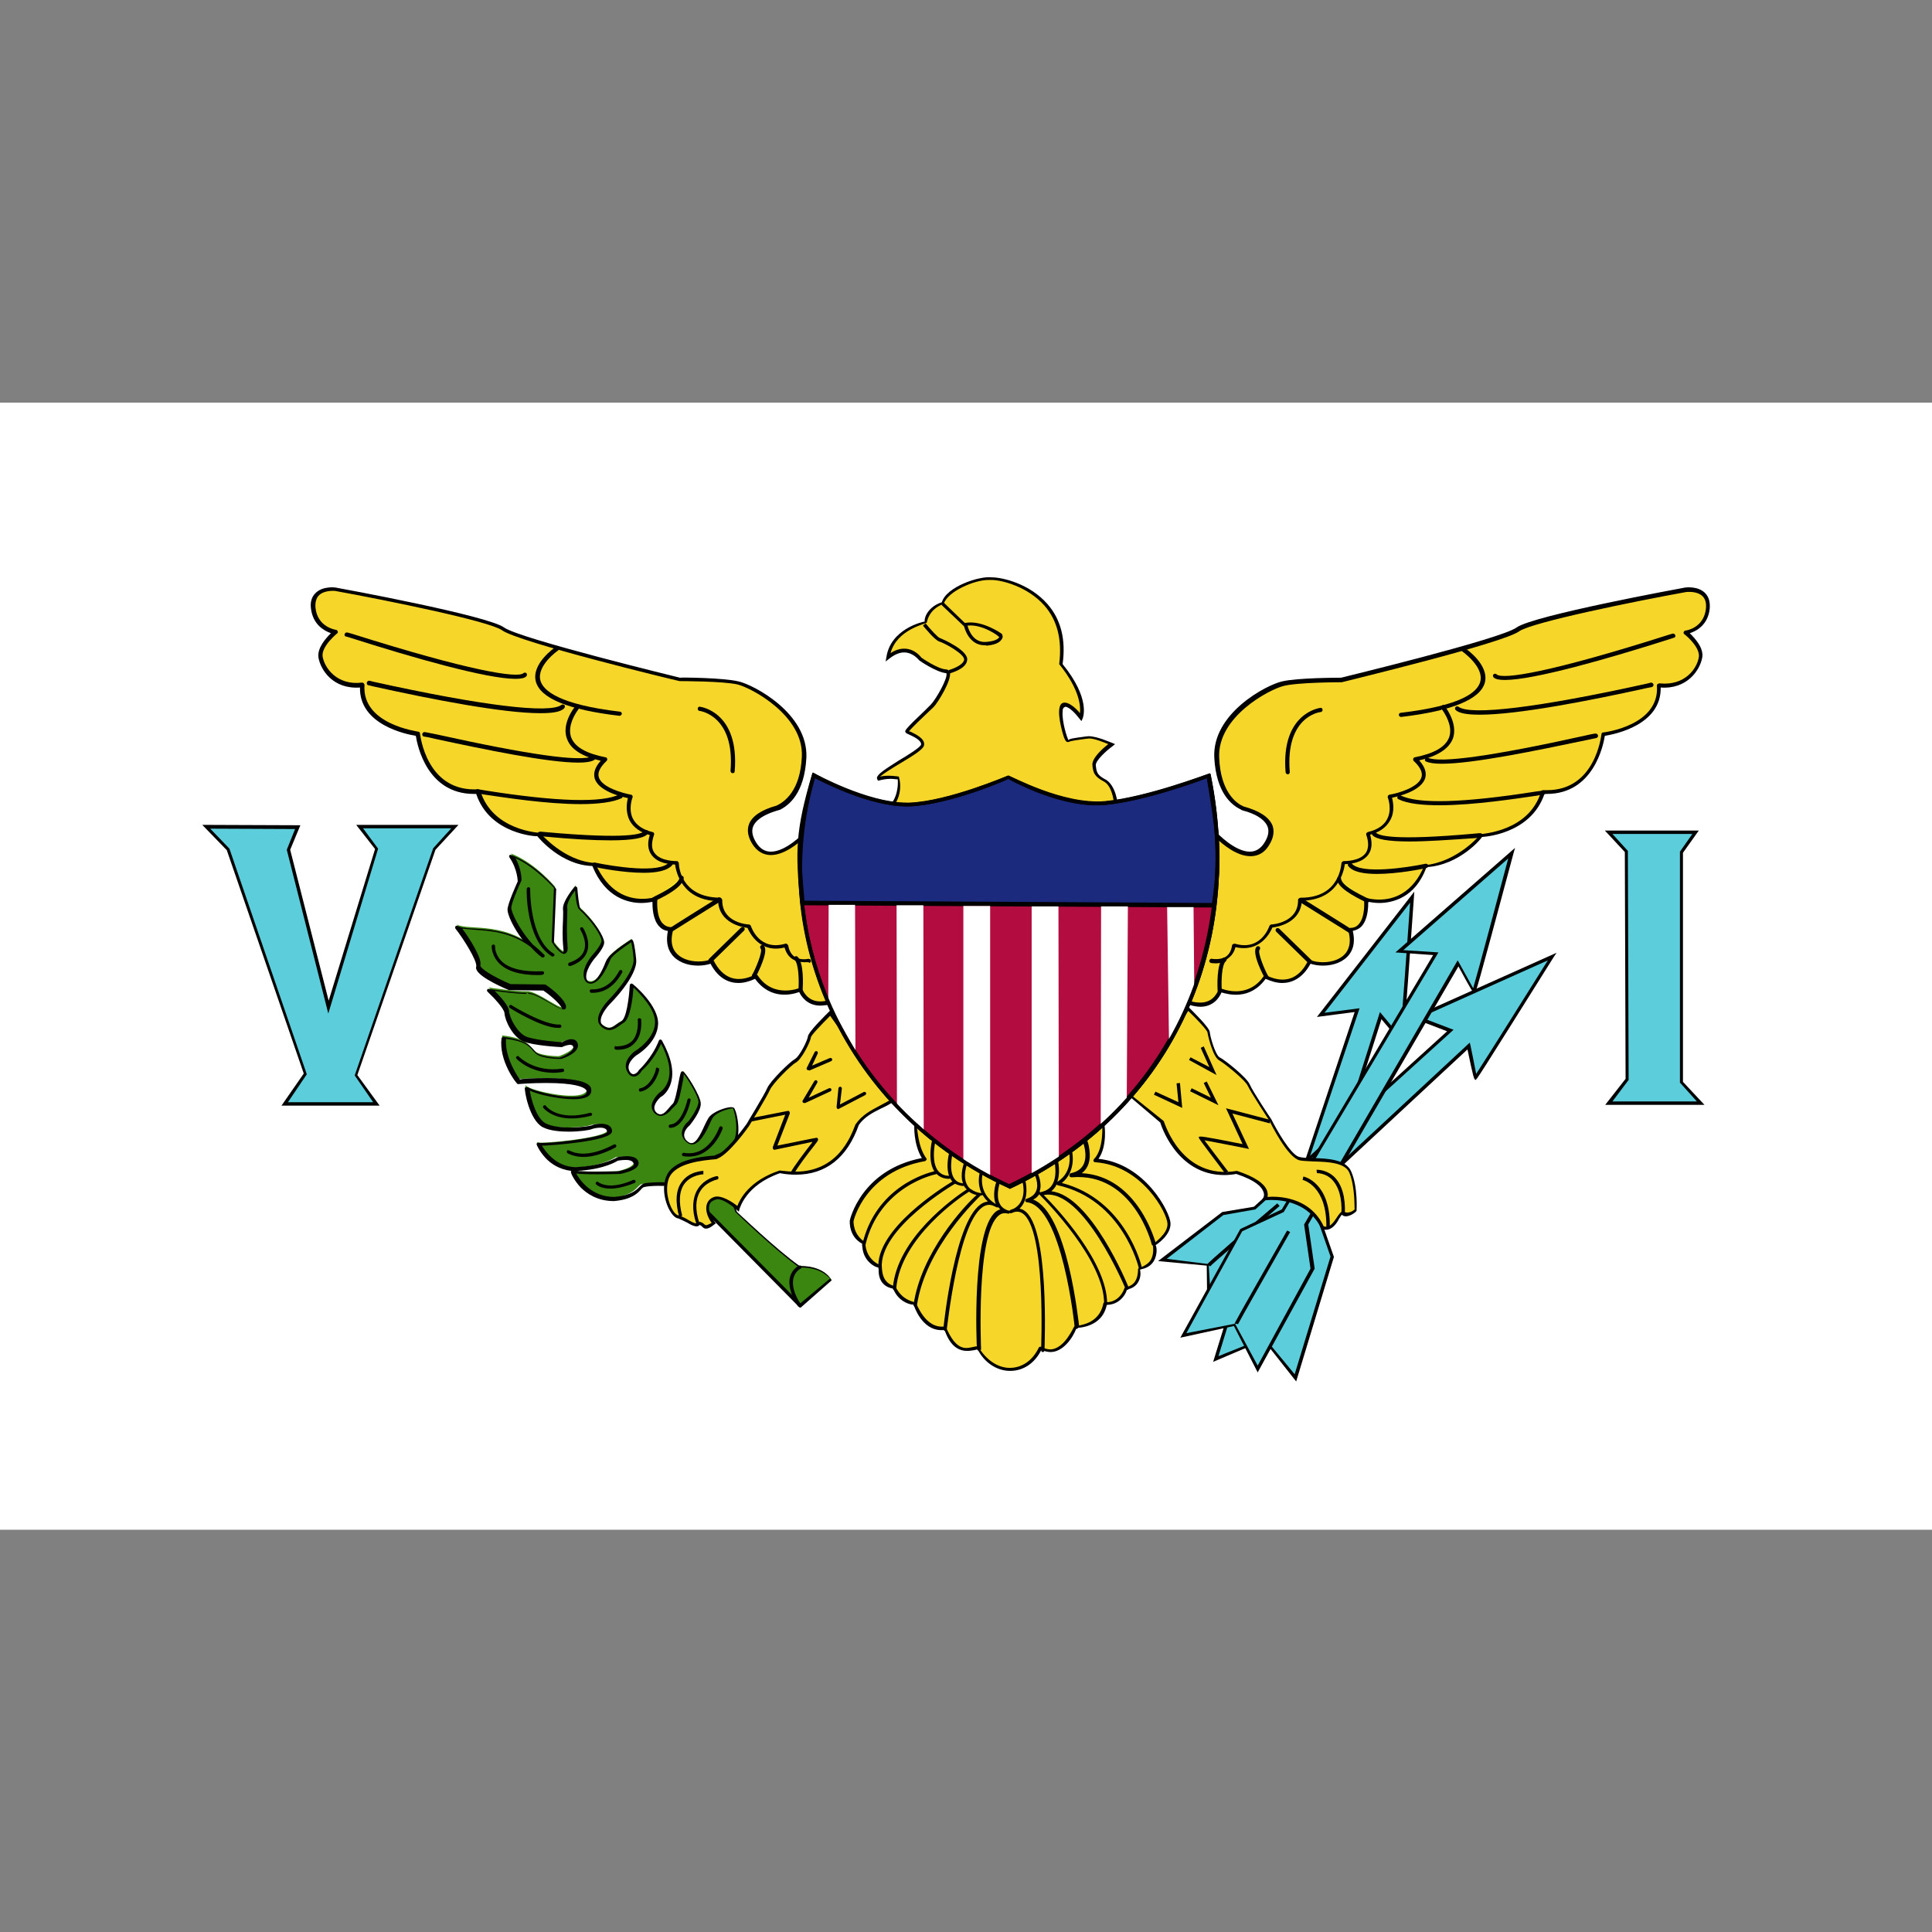 <?xml version="1.0" ?><svg id="Layer_1" style="enable-background:new 0 0 512 512;" version="1.1" viewBox="0 0 512 512" xml:space="preserve" xmlns="http://www.w3.org/2000/svg" xmlns:xlink="http://www.w3.org/1999/xlink"><rect x="0" y="0" width="512" height="512" fill="#808080" stroke="none"/><style type="text/css">
	.st0{fill:#FFFFFF;}
	.st1{fill-rule:evenodd;clip-rule:evenodd;fill:#F6D628;}
	.st2{fill-rule:evenodd;clip-rule:evenodd;fill:#F3F52C;}
	.st3{fill-rule:evenodd;clip-rule:evenodd;fill:#5BCDDB;}
	.st4{fill-rule:evenodd;clip-rule:evenodd;fill:#3B8511;}
	.st5{fill-rule:evenodd;clip-rule:evenodd;fill:#B30C40;}
	.st6{fill-rule:evenodd;clip-rule:evenodd;fill:#1C2A7D;}
	.st7{fill-rule:evenodd;clip-rule:evenodd;fill:#FFFFFF;}
</style><g><rect class="st0" height="298.7" width="512" y="106.7"/><path class="st1" d="M295.7,214.2c0-2.1-0.7-6.1-2.8-7.4c-2.8-1.5-2.8-2.4-3-4.3c-0.2-1.9,4.7-5.5,4.7-5.5s-4.5-2-6.1-1.8   c-1.7,0.2-4.9,0.6-5.4,1c-0.4,0.5-2.9-8-1.3-9.4c1.6-1.3,4.8,3.1,4.8,3.1s2.1-4.9-5.4-14.3c2.6-18.3-14.5-22.6-18.4-22.5   c-3.2-0.4-11.6,2.6-13,6.6c-4.3,1.5-4.5,5.1-4.5,5.1s-8.7,1.6-9.8,9.2c5.1-4.2,8.5,0.4,8.5,0.4s4.5,3.1,6.8,3.2   c2.3,0.1-2.2,7.8-3.6,9.2c-1.3,1.3-6.9,6.5-6.7,6.8c0.2,0.3,4.4,1.6,4.1,3.5c-0.2,1.9-12.7,7.7-12.1,9.2c3.2-1,5.8-0.2,5.8-0.2   c0.5,3.2-0.8,6.8-3,8H295.7z"/><g><path d="M296.2,214.7h-62.6l1.5-0.8c1.9-1,3.1-4.4,2.8-7.4c-0.2,0.1-0.9-0.1-1.9-0.1c-1.1,0-2.2,0.2-3.3,0.5    c-0.2-0.3-0.3-0.5-0.3-0.8l0,0h0c0.2-1,2.1-2.2,5.7-4.5c2.4-1.4,5.9-3.6,6-4.3c0.1-1.1-2-2.1-3.1-2.6c-0.7-0.3-0.9-0.4-1-0.6    c-0.3-0.4-0.4-0.6,5.2-5.9l1.5-1.5c1.2-1.2,4.6-7,4.1-8.3c-2.6-0.2-7.1-3.3-7.2-3.4c-0.1-0.1-1.6-2.1-4-2.1c-1.3,0-2.6,0.6-4,1.7    l-0.9,0.7l0.2-1.1c1.1-7.5,9.5-9.4,10.2-9.5c-0.3-0.1,0.2-3.7,4.5-5.1c1.2-4.1,9.9-7,13.2-6.6c0,0,0,0,0,0    c2.9,0,10.1,1.7,14.8,7.1c3.6,4.1,4.9,9.5,4,15.9c7.5,9.2,5.4,14.2,5.3,14.4l-0.3,0.7l-0.5-0.6c-0.9-1.2-2.7-3.2-3.8-3.2    c-0.5,0.2-0.7,0.5-0.7,1.3c-0.2,2.6,1.2,7.1,1.6,7.6c-0.1-0.4,1.3-0.6,4.4-1l0.8-0.1c2.5,0,6.2,1.8,6.4,1.8l0.7,0.3l-0.6,0.5    c-1.8,1.3-4.6,3.9-4.5,5.1c0.2,1.9,0.3,2.6,2.8,3.9c2.4,1.6,3.1,5.8,3.1,7.8V214.7L296.2,214.7z M236.6,213.8h58.7    c-0.1-2.2-0.8-5.5-2.6-6.6c-2.7-1.4-3-2.4-3.2-4.4c-0.2-1.9,2.8-4.5,4.2-5.6c-1.2-0.5-3.7-1.5-5-1.5l-1,0.1    c-1.3,0.2-4,0.5-4.4,0.8c-0.7,0.2-0.9-0.2-1.3-1.1c-0.4-1.1-2.3-7.5-0.7-9c1.3-1.1,3.8,1.1,4.9,2.5c0.2-1.7,0-6.2-5.5-13    c0.8-6.5-0.5-11.6-3.9-15.5c-4.5-5.1-11.4-6.8-14-6.8c-0.4,0-0.6,0-0.9,0c-3.7,0-10.7,3-11.8,6.3c-4.2,1.6-4.4,4.9-4.5,5    c-0.4,0.4-7.9,1.8-9.6,8.1c1.2-0.8,2.4-1.2,3.6-1.2c2.9,0,4.5,2.3,4.6,2.4l0,0c0,0,4.3,3,6.5,3.1c0.5,0,0.8,0.3,1,0.7    c0.7,1.9-3.2,8.2-4.3,9.3l-1.6,1.5c-1.4,1.3-4.2,4-4.9,4.9c0,0,0.3,0.1,0.4,0.1c1.4,0.7,3.8,1.8,3.6,3.5c-0.1,1.1-2.5,2.6-6.5,5    c-1.7,1-4.1,2.5-5.2,3.4c2.3-0.5,4.9,0,5,0C239.1,208.9,238.2,212.1,236.6,213.8L236.6,213.8z"/></g><path class="st1" d="M292.4,298c0,0,0.6,6.7-2.3,9.6c12.6,0.8,19.5,13.7,19.6,16.7c0.1,3.1-3.9,5.5-3.9,5.5s1.4,5.5-3.9,6.4   c0.1,5.2-3.5,5.2-3.5,5.2s-1.4,4.3-5.6,4.1c-1.3,6.3-7.8,6.2-7.8,6.2s-3.8,9.1-9.3,5.6c-3.5,7.7-12.9,7.4-16.4,0   c-1.9-0.1-6.3,2.5-8.9-5.2c-5.8,1-8.1-6.4-8.1-6.4s-3.9-0.3-5.4-4.2c-4.6-0.9-3.8-5.5-3.8-5.5s-4.6-1.3-4.4-6.3   c-3.6-2.2-3.3-6-3.3-6s2.8-13.4,19.4-16.3c-2.6-3.8-2.3-9.2-2.3-9.2L292.4,298z"/><g><path d="M267.7,363.3c-3.6,0-7-2.3-8.7-5.9c0,0.3-0.4,0.3-0.8,0.4c-0.6,0.1-1.2,0.2-1.9,0.2c-2.8,0-4.8-1.9-6.1-5.9    c0.1,0.4-0.3,0.4-0.7,0.4c-5.2,0-7.2-6.2-7.4-6.8c-0.1,0.2-3.9-0.3-5.4-4.2c-4.3-0.7-3.9-5-3.8-5.6c-0.3,0.2-4.5-1.3-4.4-6.3    c-3.6-1.9-3.3-5.9-3.3-6.1c0-0.2,3-13.5,19.1-16.6c-2.3-3.8-2-8.7-2-8.9l50.2-0.5c0.4,0.6,0.9,6.5-1.4,9.6    c12.4,1.3,19,14.1,19.1,17.1c0.1,3.1-3.5,5.5-4,5.8c0.3,0,0.7,2.4-0.5,4.3c-0.7,1.1-1.9,1.9-3.6,2.1c0.4,1.6-0.1,3.1-1,4.1    c-1,1-2.2,1.2-2.5,1.2c0.2,0.2-1.3,4.1-5.3,4.1c-1.2,6.1-7.8,6.1-8.1,6.1c0.3,0-2.4,6.4-6.8,6.4c-0.8,0-1.6-0.2-2.4-0.6    C274.2,361.3,271.2,363.3,267.7,363.3L267.7,363.3z M259.2,356.8c2.1,3.6,5.2,5.7,8.4,5.7c3.3,0,6.1-2,7.7-5.4    c0.1-0.1,0.2-0.2,0.3-0.2c0.1,0,0.3,0,0.4,0c0.8,0.5,1.6,0.7,2.3,0.7c3.8,0,6.3-6.1,6.4-6.1c1.1-0.3,6.6-0.4,7.7-6.1    c0-0.2,0.5-0.3,0.8-0.3c3.6,0,4.8-3.6,4.8-3.8c0.5-0.3,1.5-0.3,2.4-1.2c0.8-0.8,1.2-2.1,1.2-3.9c1.7-0.7,2.7-1.3,3.3-2.2    c1.1-1.7,0.6-4.1,0.6-4.1c0.2-0.5,4-2.8,3.9-5.6c-0.1-2.9-6.8-15.5-19.2-16.3c-0.2,0-0.3-0.1-0.4-0.3c-0.1-0.2,0-0.3,0.1-0.5    c2.7-2.7,2.2-9.1,2.2-9.2l-49.2,0.5c0.3,0.3,0.2,5.2,2.6,8.5c0.1,0.1,0.1,0.3,0,0.4c-0.1,0.1-0.2,0.2-0.3,0.3    c-16,2.8-19,15.8-19,15.9c0,0.1-0.2,3.6,3.1,5.6c0.1,5,4.3,6.2,4.3,6.2c0.3,0.7-0.3,4.6,3.7,5.5c1.7,3.8,5.2,4.2,5.3,4.2    c0.4,0.4,2.6,7.3,8,6.4c3,7.2,5.8,5.7,7.6,5.4C258.5,356.8,258.9,356.8,259.2,356.8L259.2,356.8z"/></g><path class="st1" d="M213.3,220.9c0,0-9,9.7-13.5,2.5c-4.5-7.2,6.3-9.3,6.4-9.4c0.1-0.1,6.3-2.1,6.8-13.4   c0.5-11.3-13.5-18.7-17.5-19.6c-4-1-15.6-1-15.6-1s-42.4-10.2-46.8-13.4c-4.4-3.1-44.5-10.5-44.5-10.5s-6.4-0.8-5.9,4.9   c0.5,5.7,5.9,6.4,5.9,6.4s-4.5,3.5-4,6.7c0.5,3.1,4,8.2,11,7.4c-0.8,11.2,14.7,13,14.7,13s1.6,16.1,16,15.3   c3.4,11,16.2,11.5,16.2,11.5s6,7.5,14.7,8c5,12.6,16,9,16,9s-0.8,7.9,4.2,7.9c-2.6,9,7.1,10.2,10.8,8.5c0.9,1.9,4.2,7.8,11.7,4.1   c4.5,6.7,11.9,3.5,11.9,3.5s1.6,5.3,8.1,3.3C226.5,263.4,213.1,221.1,213.3,220.9L213.3,220.9z"/><g><path d="M217.4,266.5L217.4,266.5c-3.5,0-5.1-2.5-5.6-3.6c-1.7,0.6-7.5,2.3-11.7-3.5c-1.5,0.7-3,1.1-4.4,1.1    c-2.2,0-5.2-0.9-7.4-5.1c-0.9,0.3-2.1,0.5-3.3,0.5c-3,0-5.6-1.1-7-3c-1.2-1.6-1.5-3.7-1-6.2c-1-0.1-1.8-0.6-2.4-1.3    c-1.6-1.8-1.7-4.9-1.7-6.4c-0.6,0.1-1.7,0.3-2.9,0.3c-3.4,0-9.6-1.3-13-9.8c-8.3-0.2-14.3-7.5-14.6-7.9c0,0.1-12.6-0.4-16.2-11.2    l-0.6,0c-12.4,0-15-12.8-15.4-15.4c-2.5-0.4-15-2.9-14.8-12.8c-7.1,0.5-10.4-4.6-11-7.9c-0.4-2.6,2-5.2,3.3-6.5    c-1.7-0.6-4.8-2.2-5.3-6.6c-0.2-1.6,0.2-3,1.1-3.9c1.9-2.1,5.4-1.6,5.4-1.6c1.7,0.3,40.3,7.4,44.7,10.6c4.2,3,46.2,13.2,46.6,13.3    c0.3-0.1,11.6,0,15.6,1c3.9,0.9,18.4,8.4,17.9,20.2c-0.5,9.4-4.6,12.6-7,13.8c-5.1,1.4-6.6,3.2-7.1,4.4c-0.5,1.2-0.2,2.7,0.8,4.3    c1,1.6,2.3,2.4,3.9,2.4c4,0,8.7-4.9,8.7-5c0.2-0.2,0.5-0.2,0.7-0.1c0.2,0.2,0.3,0.5,0.2,0.7c0.1-0.1,0.4,0.8,0.8,2.3    c7.9,27.7,9.8,41.3,5.7,42.6C219.2,266.3,218.3,266.5,217.4,266.5L217.4,266.5z M212.1,261.6c0.1,0,0.2,0,0.2,0.1    c0.1,0.1,0.3,0.2,0.3,0.3c0,0.1,1.1,3.4,4.8,3.4l0,0c0.8,0,1.7-0.2,2.6-0.4c1.8-0.6,3.4-6.7-6.4-41.2c-0.2-0.8-0.4-1.4-0.5-1.8    c-1.5,1.5-5.3,4.6-8.8,4.6c-2,0-3.7-1-4.9-2.9c-1.2-1.9-1.5-3.7-0.9-5.3c0.8-2.1,3.3-3.8,7.3-4.9c2.1-1,6.3-3.9,6.7-13    c0.5-10.9-13.4-18.2-17-19.1c-3.8-0.9-15.3-0.9-15.4-0.9c-1.9-0.4-42.7-10.3-47.1-13.5c-3.4-2.4-30.4-7.9-44.2-10.4c0,0,0,0,0,0    c0,0-3-0.3-4.4,1.3c-0.6,0.7-0.9,1.7-0.8,3.1c0.5,5.2,5.3,5.9,5.4,5.9c0.2,0,0.4,0.2,0.5,0.4c0.1,0.2,0,0.5-0.2,0.6    c0,0-4.2,3.4-3.8,6.1c0.5,3,3.8,7.7,10.4,6.9c0.2,0,0.3,0,0.5,0.2c0.1,0.1,0.2,0.3,0.2,0.4c-0.8,10.5,14.1,12.3,14.2,12.4    c0.3,0,0.5,0.2,0.5,0.5c0.1,0.6,1.7,14.8,14.4,14.8l1,0c0.3,0,0.5,0.2,0.6,0.4c3.2,10.5,15.6,11.1,15.7,11.1    c0.5,0.3,6.4,7.5,14.7,8c3.5,7.9,8.7,9.5,12.5,9.5c1.9,0,3.3-0.4,3.3-0.4c0.2-0.1,0.4,0,0.5,0.1c0.1,0.1,0.2,0.3,0.2,0.5    c0,0-0.4,4.4,1.4,6.3c0.6,0.6,1.3,1,2.3,1c0.2,0,0.3,0.1,0.4,0.2c0.1,0.1,0.1,0.3,0.1,0.5c-0.7,2.5-0.5,4.5,0.6,5.9    c1.2,1.6,3.5,2.5,6.1,2.5c1.3,0,2.5-0.2,3.3-0.6c0.3-0.1,0.6,0,0.7,0.3c2.4,4.8,6.2,6.2,11,3.8c0.2-0.1,0.6,0,0.7,0.2    c1.8,2.7,4.3,4,7.4,4c2.1,0,3.8-0.7,3.8-0.7C211.9,261.7,212,261.6,212.1,261.6L212.1,261.6z"/></g><path class="st1" d="M185.5,187.9c0,0,10,1.1,8.7,16.5L185.5,187.9z"/><g><path d="M194.2,204.9C194.2,204.9,194.2,204.9,194.2,204.9c-0.4,0-0.6-0.3-0.6-0.6c1.2-14.7-8.1-15.9-8.2-15.9    c-0.3,0-0.5-0.3-0.5-0.6c0-0.3,0.3-0.6,0.6-0.5c0.1,0,10.5,1.3,9.2,17.1C194.7,204.7,194.5,204.9,194.2,204.9L194.2,204.9z"/></g><path class="st1" d="M147.5,171.9c0,0-19.1,13.1,16.6,17.2L147.5,171.9z"/><g><path d="M164.2,189.7C164.2,189.7,164.1,189.7,164.2,189.7c-13.6-1.6-21-4.6-22.2-9.1c-1.2-4.7,4.9-8.9,5.2-9.1    c0.3-0.2,0.6-0.1,0.8,0.1c0.2,0.3,0.1,0.6-0.1,0.8c-0.1,0-5.7,4-4.7,7.9c0.7,2.7,4.9,6.4,21.1,8.3c0.3,0,0.5,0.3,0.5,0.6    C164.7,189.4,164.5,189.7,164.2,189.7L164.2,189.7z"/></g><path class="st1" d="M153,187.3c-0.1,0.3-9,10.8,7.4,13.9c-7.8,7.4,6.8,9.8,6.8,9.8s-3,7.8,5.7,9.8c-2.9,8.1,6.6,7.6,6.6,7.6   s0.3,9.8,11.5,9.7c-0.1,6.7,7.6,7.1,7.6,7.1s2.3,7.2,9.8,5c0.8,5,6,4,6,4L153,187.3z"/><g><path d="M213.2,255c-0.9,0-2.2-0.2-3.3-0.9c-1-0.7-1.6-1.7-2-3c-6.5,1.6-9.2-3.8-9.8-5.2c-1.6-0.2-7.5-1.3-7.8-7.1    c-9.5-0.2-11.1-7.6-11.4-9.7c-1.3,0-4.6-0.3-6.2-2.5c-1-1.3-1.2-3.1-0.5-5.3c-2.5-0.7-4.3-2-5.3-3.8c-1.2-2.3-0.8-4.8-0.5-6    c-2-0.4-7.8-1.9-8.8-5.2c-0.4-1.5,0.1-3,1.6-4.7c-4.9-1.1-7.9-3-8.9-5.7c-1-2.5-0.2-5.6,2.1-8.7c0.1-0.3,0.5-0.4,0.8-0.3    c0.3,0.1,0.4,0.5,0.3,0.7c0,0-0.1,0.2-0.1,0.2c-2.1,2.8-2.8,5.6-2,7.7c1,2.5,4,4.2,9.1,5.2c0.2,0,0.4,0.2,0.4,0.4    c0.1,0.2,0,0.4-0.2,0.6c-1.7,1.6-2.4,3.1-2,4.3c0.8,2.7,6.4,4.2,8.5,4.6c0.2,0,0.3,0.1,0.4,0.3c0.1,0.1,0.1,0.3,0,0.5    c0,0-1.2,3.1,0.2,5.7c0.9,1.6,2.6,2.8,5.1,3.4c0.2,0,0.3,0.1,0.4,0.3c0.1,0.1,0.1,0.3,0,0.5c-0.7,2.1-0.7,3.7,0.2,4.8    c1.6,2.2,5.8,2.1,5.8,2.1c0.2,0,0.3,0,0.4,0.2c0.1,0.1,0.2,0.2,0.2,0.4c0,0.4,0.3,9,10.9,9.1c0.1,0,0.3,0.1,0.4,0.2    c0.1,0.1,0.2,0.3,0.2,0.4c-0.1,6.1,6.8,6.5,7.1,6.5c0.2,0,0.4,0.2,0.5,0.4c0.1,0.3,2.2,6.7,9.1,4.7c0.2-0.1,0.3,0,0.5,0.1    c0.1,0.1,0.2,0.2,0.3,0.4c0.2,1.3,0.8,2.3,1.6,2.9c1.6,1.1,3.7,0.6,3.7,0.6c0.3,0,0.6,0.1,0.7,0.4c0.1,0.3-0.1,0.6-0.4,0.7    C214.4,254.9,213.9,255,213.2,255L213.2,255z"/></g><path class="st2" d="M212.2,262.3c0,0,0.4-7-1.2-8.3L212.2,262.3z"/><g><path d="M212.2,262.9C212.2,262.9,212.2,262.9,212.2,262.9c-0.3,0-0.6-0.3-0.6-0.6c0.2-2.6,0-7-1-7.9c-0.2-0.2-0.3-0.5-0.1-0.8    c0.2-0.2,0.6-0.3,0.8-0.1c1.8,1.5,1.5,7.6,1.4,8.8C212.7,262.7,212.5,262.9,212.2,262.9L212.2,262.9z"/></g><path class="st2" d="M199.8,258.5c0.1-0.1,3.3-6.4,2.2-7.5L199.8,258.5z"/><g><path d="M199.8,259.1c-0.2,0-0.3-0.1-0.4-0.2c-0.2-0.2-0.2-0.5,0-0.7c0.7-1.1,2.8-6.1,2.2-6.8c-0.2-0.2-0.2-0.6,0-0.8    c0.2-0.2,0.6-0.2,0.8,0c0.3,0.3,0.4,0.7,0.4,1.3c0,2.1-2.3,6.7-2.6,7.1C200,259,199.9,259.1,199.8,259.1L199.8,259.1z"/></g><path class="st2" d="M188.3,254.6l8.5-8.3L188.3,254.6z"/><g><path d="M188.3,255.1c-0.1,0-0.3-0.1-0.4-0.2c-0.2-0.2-0.2-0.6,0-0.8l8.5-8.3c0.2-0.2,0.6-0.2,0.8,0c0.2,0.2,0.2,0.6,0,0.8    l-8.5,8.3C188.6,255.1,188.5,255.1,188.3,255.1L188.3,255.1z"/></g><path class="st2" d="M177.7,246.4c0.1-0.1,12.8-8,12.8-8L177.7,246.4z"/><g><path d="M177.7,247c-0.2,0-0.3-0.1-0.4-0.2c-0.2-0.2-0.2-0.6,0.1-0.8c0.1,0,0.2-0.2,12.9-8.1c0.3-0.2,0.6-0.1,0.8,0.2    c0.2,0.3,0.1,0.6-0.2,0.8c-5,3.1-12.5,7.8-12.8,8C177.9,246.9,177.8,247,177.7,247L177.7,247z"/></g><path class="st2" d="M173.2,238.3c0.1-0.1,7.2-3.1,7.5-5.7L173.2,238.3z"/><g><path d="M173.3,238.8c-0.1,0-0.3,0-0.4-0.1c-0.2-0.2-0.4-0.5-0.2-0.7c0,0,0.6-0.3,0.7-0.4c5.4-2.6,6.6-4.2,6.7-5    c0-0.3,0.3-0.6,0.6-0.5c0.3,0,0.5,0.3,0.5,0.6c-0.2,2.2-4.3,4.5-7.3,5.9C173.8,238.7,173.6,238.8,173.3,238.8L173.3,238.8z"/></g><path class="st1" d="M157.5,229.2c0,0,17.2,3.7,20.2-0.3L157.5,229.2z"/><g><path d="M170.6,231.3c-5.5,0-12.1-1.3-13.2-1.6c-0.3-0.1-0.5-0.4-0.4-0.7c0.1-0.3,0.4-0.5,0.7-0.4c4.7,1,17.3,3,19.6-0.1    c0.2-0.2,0.5-0.3,0.8-0.1c0.2,0.2,0.3,0.5,0.1,0.8C176.9,230.8,173.9,231.3,170.6,231.3L170.6,231.3z"/></g><path class="st1" d="M143.2,221c0.7,0,25.8,2.7,28.1-0.4L143.2,221z"/><g><path d="M161.8,222.7c-4.4,0-10.2-0.3-17.5-1c-0.7-0.1-1.1-0.1-1.2-0.1c-0.3,0-0.6-0.3-0.6-0.6c0-0.3,0.2-0.6,0.6-0.6    c0.1,0,0.5,0,1.3,0.1c22.1,2,25.8,0.5,26.4-0.3c0.2-0.3,0.5-0.3,0.8-0.1c0.2,0.2,0.3,0.5,0.1,0.8    C170.9,222.1,167.6,222.7,161.8,222.7L161.8,222.7z"/></g><path class="st1" d="M126.5,209.7c0.4-0.1,29.7,5.5,38,1.2L126.5,209.7z"/><g><path d="M153.9,213.1c-9.1,0-20.5-1.8-25.3-2.5c-1.1-0.2-1.9-0.3-2.1-0.3c-0.3,0.1-0.5-0.1-0.6-0.4c-0.1-0.3,0.1-0.6,0.4-0.7    c0.2-0.1,0.2-0.1,2.4,0.3c19,3,31,3.3,35.5,1c0.3-0.1,0.6,0,0.8,0.2c0.1,0.3,0,0.6-0.2,0.8C162.5,212.6,158.5,213.1,153.9,213.1    L153.9,213.1z"/></g><path class="st1" d="M112.5,194.5c0.7,0,39,9.3,44.7,6.4L112.5,194.5z"/><g><path d="M153.3,202.1c-8.2,0-25-3.5-38-6.3c-1.6-0.4-2.7-0.6-2.9-0.6c-0.3,0-0.5-0.3-0.5-0.6s0.3-0.6,0.6-0.6    c0.2,0,0.5,0.1,3.1,0.6c24.4,5.4,38.4,7.4,41.4,5.8c0.3-0.1,0.6,0,0.7,0.2c0.1,0.3,0,0.6-0.2,0.8    C156.6,201.9,155.2,202.1,153.3,202.1L153.3,202.1z"/></g><path class="st1" d="M97.9,181.2c0.3,0,45.7,10.6,51.4,6.3L97.9,181.2z"/><g><path d="M143.2,189c-9.9,0-28.5-3.6-44.3-7.1l-1.2-0.3c-0.3,0-0.5-0.2-0.5-0.6c0-0.3,0.3-0.6,0.6-0.6c0.1,0,0.1,0,1.3,0.3    c28.5,6.3,46.6,8.5,49.7,6.1c0.3-0.2,0.6-0.1,0.8,0.1c0.2,0.2,0.1,0.6-0.1,0.8C148.6,188.7,146.3,189,143.2,189L143.2,189z"/></g><path class="st1" d="M92,168.2c0.1,0,43.5,14.2,47.2,10.6L92,168.2z"/><g><path d="M136.6,179.9c-7.6,0-27.2-5.6-43.8-10.9l-1-0.3c-0.3,0-0.5-0.2-0.5-0.5c0-0.3,0.3-0.6,0.6-0.6c0.1,0,0.1,0,1.2,0.3    c31.3,9.9,44.1,11.9,45.6,10.5c0.2-0.2,0.6-0.2,0.8,0c0.2,0.2,0.2,0.6,0,0.8C139.1,179.7,138.1,179.9,136.6,179.9L136.6,179.9z"/></g><path class="st1" d="M322.2,221.2c0,0,9,9.7,13.5,2.5c4.5-7.2-6.3-9.3-6.4-9.4c-0.1-0.1-6.3-2.1-6.8-13.4   c-0.6-11.3,13.5-18.7,17.5-19.6c4-1,15.5-1,15.5-1s42.4-10.2,46.8-13.4c4.4-3.1,44.5-10.5,44.5-10.5s6.4-0.8,5.9,4.9   c-0.6,5.7-5.9,6.4-5.9,6.4s4.5,3.5,4,6.7c-0.6,3.1-4,8.2-11,7.4c0.8,11.2-14.7,13-14.7,13s-1.6,16.1-16,15.3   c-3.4,11-16.2,11.5-16.2,11.5s-6,7.5-14.7,8c-5,12.6-16,9-16,9s0.8,7.9-4.2,7.9c2.6,9-7.1,10.2-10.8,8.5c-0.9,1.9-4.2,7.8-11.7,4.1   c-4.5,6.7-11.9,3.5-11.9,3.5s-1.6,5.3-8,3.3C308.9,263.7,322.3,221.5,322.2,221.2L322.2,221.2z"/><g><path d="M318.1,266.8c-0.9,0-1.9-0.2-2.9-0.5c-4.1-1.3-2.3-14.9,5.7-42.7c0.4-1.4,0.7-2.3,0.7-2.5c-0.1-0.3,0-0.4,0.2-0.6    c0.2-0.2,0.6,0,0.7,0.2c0,0,4.7,5,8.7,5c1.6,0,2.9-0.8,3.9-2.4c1-1.6,1.3-3,0.8-4.3c-0.5-1.2-2-3-6.5-4.2c0,0-0.6-0.2-0.6-0.3    c-2.4-1.1-6.5-4.4-7-13.7c-0.6-11.8,13.9-19.3,17.9-20.2c4-1,15.2-1,15.7-1c0.3-0.1,42.2-10.2,46.5-13.3    c4.4-3.2,43.1-10.3,44.7-10.6c0.1,0,3.5-0.5,5.4,1.6c0.9,1,1.2,2.3,1.1,3.9c-0.4,4.4-3.6,6.1-5.3,6.6c1.3,1.3,3.8,3.9,3.3,6.5    c-0.6,3.3-4,8.4-11,7.9c0.2,10-12.3,12.4-14.8,12.8c-0.4,2.5-3,15.4-15.4,15.4l-0.6,0c-3.7,10.9-16.5,11.4-16.6,11.4    c0.2,0.1-5.8,7.5-14.7,8c-2.9,8.2-9.1,9.5-12.5,9.5c-1.2,0-2.2-0.2-2.9-0.3c0,1.5-0.1,4.6-1.7,6.4c-0.6,0.7-1.5,1.1-2.4,1.3    c0.6,2.5,0.3,4.6-0.9,6.2c-1.4,1.9-4,3-7,3c-1.2,0-2.4-0.2-3.3-0.5c-2.3,4.2-5.3,5.1-7.5,5.1c-1.4,0-2.8-0.4-4.4-1.1    c-4.2,5.8-10,4.1-11.7,3.6C323.2,264.3,321.6,266.8,318.1,266.8L318.1,266.8z M322.5,222.3c-0.1,0.4-0.3,0.9-0.5,1.7    c-9.9,34.6-8.3,40.7-6.5,41.3c0.9,0.3,1.8,0.4,2.6,0.4c3.7,0,4.7-3.2,4.8-3.4c0-0.2,0.2-0.3,0.3-0.3c0.1-0.1,0.3-0.1,0.5,0    c0,0,1.7,0.7,3.8,0.7c3.1,0,5.6-1.4,7.4-4c0.2-0.2,0.5-0.3,0.7-0.2c4.8,2.3,8.6,1,11-3.8c0.1-0.3,0.5-0.4,0.7-0.3    c0.8,0.4,2,0.6,3.3,0.6c2.6,0,4.9-0.9,6.1-2.5c1.1-1.5,1.3-3.5,0.6-5.9c0-0.2,0-0.4,0.1-0.5c0.1-0.1,0.3-0.2,0.4-0.2    c1,0,1.7-0.3,2.3-1c1.8-2,1.4-6.3,1.4-6.3c0-0.2,0.1-0.4,0.2-0.5c0.1-0.1,0.3-0.2,0.5-0.1c0,0,1.4,0.4,3.3,0.4    c3.8,0,8.9-1.6,12-9.1c8.9-0.9,14.8-8.1,14.8-8.2c0.5-0.2,12.9-0.7,16.1-11.3c0.1-0.3,0.2-0.4,0.6-0.4l1,0    c12.7,0,14.3-14.2,14.4-14.8c0-0.3,0.2-0.5,0.5-0.5c0.2,0,15-1.8,14.2-12.4c0-0.2,0-0.3,0.2-0.4c0.1-0.1,0.3-0.2,0.5-0.2    c6.7,0.7,9.9-3.9,10.4-6.9c0.4-2.3-2.6-5.2-3.8-6.1c-0.2-0.1-0.3-0.4-0.2-0.6c0.1-0.2,0.2-0.4,0.5-0.4c0.2,0,4.9-0.7,5.4-5.9    c0.1-1.3-0.1-2.3-0.8-3.1c-1.5-1.6-4.4-1.2-4.5-1.2c-13.8,2.5-40.8,8-44.2,10.4c-4.4,3.2-45.2,13-47,13.5c-0.2,0-11.7,0-15.5,1    c-3.6,0.9-17.6,8.1-17,19.1c0.4,9.1,4.6,12,6.4,12.8c4.4,1.2,6.8,2.9,7.7,5c0.6,1.6,0.3,3.4-0.9,5.3c-1.2,2-2.9,2.9-4.9,2.9    C327.7,226.9,324,223.7,322.5,222.3L322.5,222.3z"/></g><path class="st1" d="M350,188.2c0,0-10,1.1-8.7,16.5L350,188.2z"/><g><path d="M341.3,205.2c-0.3,0-0.5-0.2-0.6-0.5c-1.3-15.8,9.1-17.1,9.2-17.1c0.3-0.1,0.6,0.2,0.6,0.5c0,0.3-0.2,0.6-0.5,0.6    c-0.4,0-9.4,1.3-8.2,15.9C341.8,204.9,341.6,205.2,341.3,205.2C341.3,205.2,341.3,205.2,341.3,205.2L341.3,205.2z"/></g><path class="st1" d="M387.9,172.2c0,0,19.1,13.1-16.6,17.2L387.9,172.2z"/><g><path d="M371.3,190c-0.3,0-0.5-0.2-0.6-0.5c0-0.3,0.2-0.6,0.5-0.6c16.2-1.9,20.4-5.5,21.1-8.3c1-3.9-4.7-7.9-4.7-7.9    c-0.3-0.2-0.3-0.5-0.1-0.8c0.2-0.2,0.5-0.3,0.8-0.1c0.3,0.2,6.4,4.4,5.2,9.1C392.3,185.3,384.9,188.4,371.3,190    C371.3,190,371.3,190,371.3,190L371.3,190z"/></g><path class="st1" d="M382.5,187.6c0.1,0.3,9,10.8-7.4,13.9c7.8,7.4-6.8,9.8-6.8,9.8s3,7.8-5.7,9.8c2.9,8.1-6.5,7.6-6.5,7.6   s-0.3,9.8-11.5,9.7c0.1,6.7-7.6,7.1-7.6,7.1s-2.3,7.2-9.8,5c-0.8,5.1-6,4-6,4L382.5,187.6z"/><g><path d="M322.2,255.3c-0.7,0-1.2-0.1-1.3-0.1c-0.3-0.1-0.5-0.4-0.4-0.7c0.1-0.3,0.4-0.5,0.7-0.4c0,0,2.2,0.4,3.7-0.6    c0.9-0.6,1.4-1.6,1.6-2.9c0-0.2,0.1-0.3,0.3-0.4c0.1-0.1,0.3-0.1,0.5-0.1c6.8,2,9-4.4,9.1-4.7c0.1-0.2,0.3-0.4,0.5-0.4    c0.3,0,7.2-0.5,7.1-6.5c0-0.2,0.1-0.3,0.2-0.4c0.1-0.1,0.3-0.1,0.4-0.2c0.1,0,0.2,0,0.2,0c10.3,0,10.6-8.8,10.7-9.1    c0-0.2,0.1-0.3,0.2-0.4c0.1-0.1,0.3-0.2,0.4-0.2c0.1,0,4.2,0.1,5.8-2.1c0.8-1.1,0.9-2.8,0.2-4.8c-0.1-0.2,0-0.3,0-0.5    c0.1-0.1,0.2-0.2,0.4-0.3c2.5-0.6,4.2-1.7,5.1-3.4c1.4-2.6,0.2-5.7,0.2-5.7c-0.1-0.2,0-0.3,0-0.5c0.1-0.1,0.2-0.2,0.4-0.3    c2.1-0.3,7.7-1.9,8.5-4.6c0.4-1.2-0.3-2.7-2-4.3c-0.2-0.1-0.2-0.4-0.2-0.6c0.1-0.2,0.2-0.4,0.4-0.4c5.1-1,8.1-2.7,9.1-5.2    c0.8-2.1,0.1-4.8-2-7.7c-0.1-0.3-0.1-0.7,0.2-0.9c0.3-0.1,0.5-0.1,0.6,0.1c2.4,3.3,3.1,6.4,2.2,8.8c-1.1,2.7-4.1,4.6-8.9,5.7    c1.5,1.7,2,3.2,1.6,4.7c-1,3.3-6.8,4.8-8.8,5.2c0.3,1.2,0.8,3.7-0.5,6c-1,1.8-2.7,3.1-5.3,3.8c0.6,2.2,0.5,3.9-0.5,5.3    c-1.6,2.2-4.9,2.5-6.2,2.5c-0.3,2.1-1.9,9.5-11.4,9.7c-0.3,5.8-6.2,6.9-7.8,7.1c-0.6,1.4-3.3,6.7-9.8,5.2c-0.3,1.3-1,2.3-2,3    C324.4,255.1,323.1,255.3,322.2,255.3L322.2,255.3z"/></g><path class="st2" d="M323.3,262.7c0,0-0.4-7,1.2-8.3L323.3,262.7z"/><g><path d="M323.3,263.2c-0.3,0-0.5-0.2-0.6-0.5c-0.1-1.2-0.3-7.3,1.4-8.8c0.2-0.2,0.6-0.2,0.8,0.1c0.2,0.2,0.2,0.6-0.1,0.8    c-1,0.9-1.2,5.3-1,7.9C323.8,262.9,323.6,263.2,323.3,263.2C323.3,263.2,323.3,263.2,323.3,263.2L323.3,263.2z"/></g><path class="st2" d="M335.7,258.8c-0.1-0.1-3.3-6.4-2.2-7.5L335.7,258.8z"/><g><path d="M335.7,259.4c-0.2,0-0.3-0.1-0.5-0.2c-0.1-0.1-3.7-6.7-2.2-8.3c0.2-0.2,0.6-0.2,0.8,0c0.2,0.2,0.2,0.6,0,0.8    c-0.6,0.6,1.5,5.7,2.2,6.8c0.2,0.2,0.2,0.6-0.1,0.8C336,259.4,335.8,259.4,335.7,259.4L335.7,259.4z"/></g><path class="st2" d="M347.1,254.9l-8.5-8.3L347.1,254.9z"/><g><path d="M347.1,255.4c-0.1,0-0.3-0.1-0.4-0.2l-8.5-8.3c-0.2-0.2-0.2-0.6,0-0.8c0.2-0.2,0.6-0.2,0.8,0l8.5,8.3    c0.2,0.2,0.2,0.6,0,0.8C347.4,255.4,347.3,255.4,347.1,255.4L347.1,255.4z"/></g><path class="st1" d="M357.8,246.7c-0.1-0.1-12.8-8-12.8-8L357.8,246.7z"/><g><path d="M357.8,247.3c-0.1,0-0.2,0-0.3-0.1c-0.4-0.3-7.9-4.9-12.8-8c-0.3-0.2-0.3-0.5-0.2-0.8c0.2-0.3,0.5-0.3,0.8-0.2    c12.7,7.9,12.9,8.1,12.9,8.1c0.2,0.2,0.2,0.6,0,0.8C358,247.2,357.9,247.3,357.8,247.3L357.8,247.3z"/></g><path class="st2" d="M362.3,238.7c-0.1-0.1-7.2-3.1-7.5-5.7L362.3,238.7z"/><g><path d="M362.3,239.2c-0.1,0-0.2,0-0.3-0.1c-3.5-1.7-7.5-3.9-7.7-6.1c0-0.3,0.2-0.6,0.5-0.6c0.4-0.1,0.6,0.2,0.6,0.5    c0.1,0.9,1.3,2.4,6.7,5c0.1,0,0.6,0.3,0.6,0.3c0.2,0.2,0.2,0.6,0,0.8C362.6,239.2,362.4,239.2,362.3,239.2L362.3,239.2z"/></g><path class="st1" d="M377.9,229.5c0,0-17.2,3.7-20.2-0.3L377.9,229.5z"/><g><path d="M364.9,231.6c-3.4,0-6.4-0.5-7.6-2.1c-0.2-0.2-0.1-0.6,0.1-0.8c0.2-0.2,0.6-0.1,0.8,0.1c2.3,3,14.9,1.1,19.6,0.1    c0.3,0,0.6,0.1,0.7,0.4c0.1,0.3-0.1,0.6-0.4,0.7C376.9,230.3,370.4,231.6,364.9,231.6L364.9,231.6z"/></g><path class="st1" d="M392.3,221.3c-0.7,0-25.8,2.7-28.1-0.4L392.3,221.3z"/><g><path d="M373.6,223c-5.8,0-9-0.6-9.9-1.7c-0.2-0.2-0.1-0.6,0.1-0.8c0.2-0.2,0.6-0.1,0.8,0.1c0.6,0.8,4.2,2.3,26.4,0.3    c0.7-0.1,1.2-0.1,1.3-0.1c0.3,0,0.6,0.2,0.6,0.6c0,0.3-0.2,0.6-0.6,0.6c-0.1,0-0.5,0-1.2,0.1C383.8,222.6,378,223,373.6,223    L373.6,223z"/></g><path class="st1" d="M408.9,210c-0.4-0.1-29.7,5.5-38.1,1.2L408.9,210z"/><g><path d="M381.5,213.4c-4.5,0-8.5-0.4-10.9-1.6c-0.3-0.1-0.4-0.5-0.2-0.8c0.1-0.3,0.5-0.4,0.8-0.2c4.5,2.3,16.5,2,35.6-1    c2.2-0.3,2.2-0.3,2.4-0.3c0.3,0.1,0.5,0.4,0.4,0.7c-0.1,0.2-0.3,0.4-0.6,0.4c-0.2,0-0.9,0.1-2,0.3    C402,211.6,390.7,213.4,381.5,213.4L381.5,213.4z"/></g><path class="st1" d="M423,194.9c-0.7,0-39,9.3-44.7,6.4L423,194.9z"/><g><path d="M382.1,202.4c-1.9,0-3.3-0.2-4.2-0.6c-0.3-0.1-0.4-0.5-0.2-0.7c0.1-0.3,0.5-0.4,0.7-0.3c3.1,1.5,17-0.4,41.4-5.8    c2.6-0.6,2.9-0.6,3.1-0.6c0.3,0,0.6,0.3,0.6,0.6c0,0.3-0.2,0.5-0.5,0.6c-0.2,0-1.3,0.3-2.9,0.6    C407.2,198.9,390.4,202.4,382.1,202.4L382.1,202.4z"/></g><path class="st1" d="M437.5,181.5c-0.3,0-45.7,10.6-51.4,6.3L437.5,181.5z"/><g><path d="M392.2,189.4c-3.1,0-5.4-0.3-6.4-1.2c-0.2-0.2-0.3-0.5-0.1-0.8c0.2-0.2,0.5-0.3,0.8-0.1c3.2,2.4,21.3,0.2,49.8-6.1    c1.2-0.3,1.2-0.3,1.3-0.3c0.3,0,0.6,0.3,0.6,0.6c0,0.3-0.2,0.5-0.5,0.6l-1.1,0.2C420.8,185.8,402.1,189.4,392.2,189.4L392.2,189.4    z"/></g><path class="st1" d="M443.4,168.5c-0.1,0-43.5,14.2-47.2,10.6L443.4,168.5z"/><g><path d="M398.8,180.2c-1.5,0-2.5-0.2-3-0.7c-0.2-0.2-0.2-0.6,0-0.8c0.2-0.2,0.6-0.2,0.8,0c1.5,1.5,14.3-0.5,45.7-10.5    c1-0.3,1-0.3,1.1-0.3c0.3,0,0.6,0.3,0.6,0.6c0,0.3-0.2,0.5-0.4,0.5l-0.9,0.3C426.1,174.6,406.5,180.2,398.8,180.2L398.8,180.2z"/></g><path class="st3" d="M374.3,237.7c0,0-2.7,38.1-2.8,38c-0.1-0.1-5.6-6.7-5.6-6.7l-16.8,52.6l3.9,11.5l-9.8,32l-8-10.2l-13,5.2   l10.4-33.7l9.6-6.9l17.4-51.8l-9.6,1.2L374.3,237.7z"/><g><path d="M343.5,366.1l-8.6-10.9l-13.4,5.7l10.7-34.6l9.8-7.2l17-50.9l-10,1.3l25.8-33.2l-0.1,1.5c-2.7,38.4-2.7,38.4-3.2,38.5    c-0.3-0.1-0.4-0.2-5.4-6.2l-16.5,51.8l3.9,11.2L343.5,366.1L343.5,366.1z M335.1,354.5l8,9.7l9.5-31.2l-3.9-11.2l17-53.6l0.5,0.6    c0,0,3.4,4.1,4.9,5.9c0.4-4.8,1.9-25.5,2.6-35.5l-22.7,29.2l9.3-1.2l-17.6,52.5l-9.8,7.1l-10,32.6L335.1,354.5L335.1,354.5z"/></g><path class="st3" d="M411.3,253.4c0,0-20.3,32.4-20.4,32.2c-0.1-0.1-1.8-8.5-1.8-8.5l-33.3,30.9l-35.6,34.3l-0.1-7.1l-12.2-1.5   l16.1-12.3l8.2-1.4l52-47.1l-9.1-3.5L411.3,253.4z"/><g><path d="M319.9,343.5l-0.1-8.1l-12.9-1.2l17-13l8.4-1.4l51.2-46.5l-9.4-3.6l38.4-17.2l-0.8,1.2c-20.3,32.4-20.4,32.5-20.7,32.5    c-0.4-0.3-0.5-0.4-2.1-8.1l-32.7,30.4L319.9,343.5L319.9,343.5z M309.2,333.6l11.1,1.4l0.4,6.5l34.9-33.7l33.9-31.5l0.2,0.8    c0,0,1.1,5.3,1.5,7.5c2.6-4,13.7-21.6,19-30.1l-33.7,15.1l8.7,3.3l-52.5,47.6l-8.5,1.5L309.2,333.6L309.2,333.6z"/></g><g><path d="M320.7,335.6l-0.8-0.5c0.2-0.5,10.2-9.1,18.6-16.2l0.6,0.7C332,325.7,321.2,335,320.7,335.6L320.7,335.6z"/></g><path class="st3" d="M400.5,226.1c0,0-9.9,36.9-10,36.8s-4.2-7.6-4.2-7.6l-40.2,69.1l1.6,12l-14.4,26.4l-6-11.6l-13.8,2.6l15.4-28   l10.8-5l40.6-68.2l-9.7-0.7L400.5,226.1z"/><g><path d="M333.3,363.7l-6.3-12.3l-14.2,3.1l15.9-28.8l11-5.2l40.1-67.4l-10-0.7l31.7-27.7l-0.4,1.4c-9.9,37-10,37-10.3,37.1    c-0.5-0.2-0.6-0.3-4.3-7.1l-39.8,68.4l1.7,11.7L333.3,363.7L333.3,363.7z M327.3,350.8l6,11.1l14-25.7l-1.7-11.7l40.7-70l0.4,0.7    c0,0,2.6,4.7,3.7,6.7c1.3-4.4,6.3-23.1,9.3-34.4l-27.8,24.3l9.3,0.6l-41,68.8l-11,5.1l-14.8,27L327.3,350.8l-0.1,0    c0-0.2,0-0.3,13.9-24.7l0.8,0.4c-3.7,6.5-13.5,23.7-13.8,24.4L327.3,350.8L327.3,350.8z"/></g><polygon class="st3" points="54.7,219.1 78.9,219.2 76.5,225.1 87,266.9 99.8,225.2 95.3,219.1 120.5,219.1 115.1,224.9    94.3,284.8 99.7,292.6 75.5,292.6 80.9,284.8 60.5,225.2  "/><g><path d="M100.6,293H74.6l5.9-8.5l-20.4-59.2l-6.5-6.7l26,0.1l-2.7,6.5l10.2,40L99.4,225l-5-6.4h27.1l-6.1,6.6l-20.7,59.7    L100.6,293L100.6,293z M76.3,292.1h22.6l-4.9-7.1l20.8-60.2l4.8-5.3H96.2l4,5.4L87,268.6l-11-43.4l2.2-5.5l-22.5-0.1l5.1,5.3    l20.5,59.8L76.3,292.1L76.3,292.1z"/></g><polygon class="st3" points="426.4,220.5 449.4,220.5 445.7,225.7 445.6,286.6 450.7,292.4 426.4,292.4 431.2,286.2 431.1,225.8     "/><g><path d="M451.7,292.8h-26.3l5.4-6.9l-0.2-60.1l-5.3-5.7h24.9L446,226l0,60.7L451.7,292.8L451.7,292.8z M427.3,291.9h22.4l-4.5-5    l0-61.2l3.3-4.7h-21.2l4.1,4.5l0.2,60.7L427.3,291.9L427.3,291.9z M251.6,178.5l-0.2-0.9c1-0.3,3.8-1.3,4.1-2.7    c0.3-1.5-5.2-4.5-6.6-4.9c-1.2-0.4-3.8-3.6-4.3-4.2l0.7-0.6c1.2,1.5,3.2,3.7,3.8,3.9c0.6,0.2,7.7,3.3,7.2,5.9    C256,177.3,252.1,178.3,251.6,178.5L251.6,178.5z M260.9,171c-4.3,0-5.4-5-5.4-5l-6-5.7l0.6-0.6l5.6,5.4c4.4-0.9,9.6,2.7,9.8,2.9    c0.2,0.3,0.4,0.9-0.1,1.5c-0.6,0.9-1.9,1.4-3.9,1.6C261.3,171,261.1,171,260.9,171L260.9,171z M256.4,165.8    c0.3,1.1,1.5,4.7,5.1,4.3c2.3-0.2,3-0.8,3.3-1.2C264.9,168.6,260.2,165.3,256.4,165.8L256.4,165.8z"/></g><path class="st4" d="M212.1,346.1l8.2-6.9c0,0-1.8-3.8-8.4-3.6c-6.2-4.3-16.8-14.6-16.8-14.6l-5.3-14.4c0,0,4.3-1.3,5.3-4.8   c1-3.5-0.3-7.8-0.7-8.2c-0.4-0.4-4.8,0.7-6,2.5c-1.3,1.8-3.2,8.8-6.2,6.4c-2.9-2.4,0.4-5,0.4-5s2.9-3.6,2.8-5.6   c-0.1-1.9-3.9-7.8-4.3-8c-0.4-0.1-1.3,7.7-2.4,8.5s-2.7,4.3-4.9,2.4c-2.2-2,1.1-4.9,1.1-4.9s6.3-3.4,0.1-14.4   c-1.8,4.8-5.3,7.8-5.3,7.8s-1.7,2.9-3.2,0.4c-1.5-2.5,1.8-4.9,1.8-4.9s5.4-3.2,5.6-8c0.1-4.7-6.6-10.2-6.6-10.2s-0.4,8.8-2.5,9.9   c-2.1,1.1-2.9,2.9-5.3,1c-2.4-2,1.8-6.3,1.8-6.3s7.3-7.3,6.9-11.5c-0.4-4.2-0.8-4.9-0.8-4.9s-5.4,3.4-6.2,5   c-0.7,1.7-2.9,7.7-5.7,5.9c-2-2.2,1.7-6.6,1.7-6.6s2.7-2.9,2.5-4.2c-0.1-1.3-2.2-5-6.3-8.7c-0.6-1.1-0.8-5.6-0.8-5.6   s-3.1,3.6-2.9,5.6c0.1,2-0.3,5.9,0.1,10.2c0.4,4.3-3.4-1.4-3.4-1.4l0.7-14c0,0-5.3-6.4-11.7-8.8c2.4,3.5,2.2,6.9,2.2,6.9   s-2.7,5.7-2.7,7.3c0,1.5,3.1,8.3,8.8,12.7c-8.7-9.4-19.4-6.3-22.7-8.1c1.5,1.8,6.2,8.7,5.6,10.5c-0.6,1.8,8.2,5.6,8.2,5.6l9.4,0.1   c0,0,4.6,3.2,5,5.3c0.4,2.1-6.7-3.9-9.5-3.8c-2.8,0.1-10.2-1-10.2-1s4.5,4.2,4.6,6c0.1,1.8,2.1,6,4.7,7.1c2.7,1.1,9.8,1.5,9.8,1.5   s3.1-1.8,3.6,0.1c0.6,2-4.1,3.5-4.1,3.5s-4.8,0-6.3-1.3c-1.5-1.3-1.8-3.4-8.7-4.2c-0.7,5.7,3.8,11.6,3.8,11.6s18.9-1.5,18.7,2.5   c-0.1,4.1-15.7,0.4-16.2-0.8c-0.6-1.3,0.7,8,4.3,9.9c3.6,2,11.8,1,12.7,0.6c1-0.4,4.6-0.8,4.6,1.3c0,2.1-18.5,3.8-18.7,3.2   c-0.3-0.6,2.8,7.1,10.2,6.7c7.4-0.4,10.6-2.7,10.6-2.7s4.5-0.8,4.9,1c0.4,1.8-4.5,2.7-4.5,2.7s-11.7,0.3-12.2-0.3   c-0.4-0.6,2.7,7.4,10.9,7.3c6.2-0.6,6.6-3.2,7.8-3.6c1.8-0.4,5.7-0.4,6.3-0.3c0.6,0.1,10.4,7,10.4,7L212.1,346.1z"/><g><path d="M212.1,346.5c-0.1,0-0.2,0-0.3-0.1l-24.9-25.2c-3.6-2.5-9.6-6.7-10.2-6.9c-0.2,0-4.1-0.2-6.1,0.3    c-0.2,0.1-0.5,0.3-0.8,0.7c-0.9,1-2.5,2.6-7.1,3c0,0,0,0,0,0c-4.4,0-7.2-2-8.8-3.6c-1.7-1.8-2.6-3.7-2.6-4.1c0-0.1,0-0.2,0.1-0.3    c-3.3-0.4-5.5-2-6.8-3.4c-1.5-1.6-2.4-3.4-2.4-3.7c0-0.2,0.2-0.4,0.4-0.4c0.2,0.1,0.4,0.1,1,0.1c5.1,0,16.8-1.7,17.3-2.9    c0-1.7-3.2-1.1-4-0.8c-0.6,0.3-3.3,0.7-6.2,0.7c-2.1,0-5-0.2-6.9-1.2c-3.5-1.9-4.9-9.7-4.7-10.5c0.2,0,0.9-0.2,1,0    c0.5,0.6,6.8,2.5,11.6,2.5c1.4,0,3.8-0.2,3.8-1.4c0-0.2-0.1-0.4-0.3-0.6c-0.6-0.6-2.8-1.7-10.5-1.7c-4,0-7.5,0.3-7.5,0.3    c-0.6-0.4-5-6.3-4.3-12.1c0-0.1,0.1-0.2,0.2-0.3c0.1-0.1,0.2-0.1,0.3-0.1c5.6,0.7,7,2.2,8.1,3.5c0.3,0.3,0.5,0.6,0.8,0.8    c1.2,0.9,4.7,1.2,6,1.2c0.9-0.3,4-1.7,3.6-2.9c-0.3-1.2-3,0.1-3,0.1c-0.5,0-7.5-0.4-10.2-1.5c-2.8-1.2-4.9-5.5-5-7.5    c-0.1-1.2-2.8-4.1-4.5-5.7c-0.1-0.1-0.2-0.3-0.1-0.5c0.1-0.2,0.3-0.3,0.5-0.2c0.1,0,6.5,1,9.6,1l0.7,0c1.5,0,3.9,1.4,6,2.7    c1.2,0.7,2.7,1.6,3.1,1.6c-0.5-1.5-3.8-4.1-5-4.9l-9.1-0.1c-2.9-1.2-9.3-4.2-8.7-6.2c0.4-1.5-3.7-7.9-5.5-10.1    c-0.1-0.2-0.1-0.4,0-0.6c0.1-0.2,0.4-0.2,0.6-0.1c0.9,0.5,2.5,0.6,4.5,0.7c3.5,0.2,8.2,0.5,12.8,3.1c-2.7-3.5-4.1-6.9-4.1-8.1    c0-1.6,2.4-6.8,2.7-7.5h0c0,0,0-3.2-2.2-6.4c-0.1-0.2-0.1-0.4,0-0.5c0.1-0.2,0.3-0.2,0.5-0.1c6.5,2.4,11.7,8.7,11.9,9l-0.6,14.3    c0.9,1.2,2.1,2.5,2.5,2.5c0,0,0.1-0.3,0-1.1c-0.3-2.8-0.2-5.3-0.1-7.4c0-1.2,0.1-2.1,0-2.9c-0.2-2.1,2.7-5.5,3-5.9    c0.1-0.1,0.3-0.2,0.5-0.1c0.2,0.1,0.3,0.2,0.3,0.4c0.1,1.2,0.4,4.6,0.8,5.4c4,3.6,6.2,7.4,6.3,8.8c0.2,1.4-2.2,4-2.6,4.5    c-0.9,1.1-3.1,4.4-1.7,6c0.2,0.1,0.4,0.2,0.7,0.2c1.9,0,3.5-4.1,4.1-5.6c0.9-2.1,5.9-5.2,6.5-5.6c0.1-0.1,0.2-0.1,0.3-0.1    c0.1,0,0.2,0.1,0.3,0.2c0.1,0.1,0.5,1,0.9,5.1c0.4,4.4-6.7,11.5-7,11.8c0,0-2.5,2.6-2.4,4.5c0,0.5,0.2,0.8,0.6,1.1    c1.4,1.1,2.2,0.8,3.4-0.1c0.4-0.3,0.9-0.6,1.4-0.9c1.4-0.7,2.1-6.2,2.3-9.6c0-0.2,0.1-0.3,0.3-0.4c0.2-0.1,0.3,0,0.5,0.1    c0.3,0.2,6.9,5.7,6.7,10.6c-0.2,5-5.6,8.2-5.8,8.3c-0.1,0.1-3,2.2-1.7,4.3c0.9,1.5,2.2,0.1,2.4-0.4c0.1-0.1,3.5-3.2,5.3-7.8    c0.1-0.2,0.2-0.3,0.4-0.3c0.2,0,0.3,0.1,0.4,0.2c2.5,4.5,3.3,8.3,2.4,11.3c-0.8,2.7-2.6,3.7-2.7,3.7l0,0c0,0-1.7,1.5-1.7,2.9    c0,0.5,0.2,0.9,0.6,1.3c1.3,1.1,2.4-0.2,3.3-1.3c0.4-0.5,0.7-0.8,1-1.1c0.5-0.4,1.2-3.7,1.5-5.5c0.5-2.6,0.6-3.1,1.1-3.1    c0.9,0.3,4.7,6.5,4.8,8.4c0.2,2.1-2.6,5.5-2.9,5.9c-0.1,0.1-1.5,1.2-1.5,2.6c0,0.6,0.3,1.3,1,1.8c1.8,1.5,3.3-1.9,4.4-4.3    c0.4-0.9,0.8-1.6,1.1-2.1c1.2-1.7,4.7-2.8,6-2.8c0.1,0,0.6,0.1,0.7,0.2c0.6,0.6,1.8,5.2,0.8,8.7c-0.8,3-4,4.5-5.2,4.9l5.2,14l0,0    c0.1,0,10.6,10.1,16.6,14.3c0.1,0,0.1,0,0.2,0c6.4,0,8.2,3.6,8.3,3.8l-8.4,7.4C212.3,346.5,212.2,346.5,212.1,346.5L212.1,346.5z     M175.1,313.3c0.4,0,1.5,0,1.8,0.1c0.6,0.2,7.5,5,10.5,7.1l24.7,24.9l7.9-6.6l0,0c-0.3,0-2.1-2.9-7.7-2.9c-0.1,0-0.5,0-0.6-0.1    c-6.1-4.3-16.7-14.5-16.8-14.6l-5.4-14.6c0-0.1,0-0.2,0-0.4c0.1-0.1,0.2-0.2,0.3-0.2c0,0,4.1-1.2,5-4.5c0.9-3.3-0.3-7.4-0.6-7.8    c-1.1,0.1-4.3,1-5.3,2.5c-0.3,0.4-0.6,1.2-1,2c-1.3,2.9-3.5,6.4-5.8,4.6c-0.9-0.7-1.4-1.6-1.4-2.5c0-1.8,1.7-3.1,1.8-3.2    c0.7-0.9,2.7-3.8,2.6-5.2c-0.1-1.6-3.1-6.4-4-7.4c0.2,0.4,0,1.4-0.2,2.3c-0.6,3.2-1.1,5.5-1.8,6c-0.2,0.2-0.5,0.6-0.9,0.9    c-1.1,1.4-2.9,2.9-4.6,1.4c-0.6-0.5-0.9-1.2-0.9-1.9c0-1.8,2-3.6,2-3.6c0.1-0.1,1.7-1,2.4-3.3c0.8-2.6,0.1-5.9-1.9-9.7    c-1.9,4.3-4.9,7-5.1,7.1c0,0.1-0.9,1.6-2.1,1.6c-0.7,0-1.3-0.4-1.7-1.2c-1.4-2.3,0.7-4.6,1.9-5.5c0.1,0,5.3-3.2,5.4-7.6    c0.1-3.6-4.1-7.8-5.7-9.3c-0.2,2.4-0.8,8.4-2.7,9.4c-0.5,0.3-0.9,0.6-1.3,0.9c-1.3,0.9-2.7,1.6-4.5,0.1c-0.5-0.5-0.9-1-0.9-1.8    c-0.1-2.3,2.6-5.1,2.7-5.2c0.1-0.1,7.1-7.2,6.7-11.1c-0.2-2.5-0.5-3.7-0.6-4.3c-1.7,1.1-5,3.4-5.5,4.5c-1.1,2.7-3.6,7.9-6.4,6.1    c-2.3-2.6,1.4-7,1.6-7.2c1.1-1.2,2.5-3.1,2.4-3.9c-0.1-1.1-2.1-4.7-6.1-8.4c-0.5-0.9-0.8-3.3-0.9-4.8c-1,1.3-2.2,3.3-2.1,4.4    c0.1,0.7,0,1.7,0,2.9c-0.1,2-0.1,4.5,0.1,7.3c0.1,1,0,1.5-0.3,1.9c-0.1,0.1-0.5,0.3-0.6,0.3c-1.1,0-2.7-2.2-3.3-3.2l0.6-14.3    c0,0,0,0,0,0c-0.1,0-4.6-5.3-10.2-7.9c1.7,3.1,1.6,5.8,1.6,5.9c-0.8,1.7-2.7,6.1-2.7,7.3c0,1.1,2,5.7,5.8,9.8    c0.9,0.7,1.9,1.6,2.9,2.6c0.2,0.2,0.2,0.4,0,0.6c-0.2,0.2-0.4,0.2-0.6,0.1c-1.1-0.8-2-1.7-2.9-2.7c-5.2-4-10.8-4.3-14.8-4.6    c-1.3-0.1-2.5-0.2-3.4-0.3c1.9,2.5,5.3,7.9,4.8,9.7c-0.2,0.8,3.5,3.1,8,5l9.2,0.1c0.7,0.4,5,3.5,5.5,5.7c0,0.1,0,0.6-0.1,0.7    c-0.5,0.6-1.9-0.1-4.1-1.4c-1.9-1.1-4.3-2.5-5.6-2.5l-0.7-0.4v0.4c-2.3,0-6.3-0.5-8.4-0.8c1.4,1.4,3.7,3.9,3.8,5.3    c0.1,1.8,2.1,5.7,4.5,6.8c2.5,1,9.2,1.5,9.6,1.5c-0.1,0,1.2-0.8,2.4-0.8c0.9,0,1.5,0.4,1.7,1.2c0.7,2.3-3.8,3.9-4.3,4    c-0.3,0.1-5.1,0-6.7-1.3c-0.3-0.3-0.6-0.6-0.9-0.9c-1-1.2-2.2-2.5-7.1-3.1c-0.4,5.1,3.3,10.3,3.7,10.8c0.1-0.2,3.4-0.4,7.2-0.4    c6.1,0,9.9,0.7,11.2,2c0.4,0.4,0.5,0.8,0.5,1.3c0,1.5-1.6,2.3-4.7,2.3c-3.7,0-9.5-1.2-11.6-2.3c0.3,2.1,1.7,7.4,4.2,8.7    c1.7,0.9,4.5,1.1,6.5,1.1c3,0,5.4-0.4,5.8-0.6c0.4-0.2,1.3-0.4,2.3-0.4c1.9,0,3,0.7,3,2c0,2.7-17,3.8-18.2,3.8c-0.1,0-0.3,0-0.4,0    c0.8,1.3,3.7,5.7,9,5.7c7.7-0.4,10.9-2.6,11-2.6c0.2-0.1,1.2-0.3,2.4-0.3c1.9,0,2.9,0.5,3.2,1.5c0.1,0.4,0,0.8-0.2,1.1    c-0.9,1.4-4.2,2-4.6,2.1c-0.1,0-3,0.1-6,0.1c-3.2,0-4.8-0.1-5.7-0.2c0.8,1.4,3.8,6.2,10.1,6.2c4.5-0.4,5.8-1.8,6.7-2.7    c0.4-0.4,0.7-0.7,1.2-0.9C171.7,313.4,173.7,313.3,175.1,313.3L175.1,313.3z M152.9,310.3c0.8,0.1,2.3,0.2,5.2,0.2    c3,0,5.9-0.1,5.9-0.1c0.9-0.2,3.4-0.8,4-1.7c-0.1-1.2-1.4-1.3-2.2-1.3c-1.1,0-2.1,0.2-2.1,0.2    C163.7,307.6,160.4,309.9,152.9,310.3C152.9,310.3,152.9,310.3,152.9,310.3L152.9,310.3z"/></g><g><path d="M211.9,346.4c-0.1,0-0.3-0.1-0.4-0.2c-2-3.1-2.7-5.8-2.1-7.9c0.6-2.1,2.3-2.9,2.4-2.9c0.2-0.1,0.5,0,0.6,0.2    c0.1,0.2,0,0.5-0.2,0.6c-0.1,0-1.4,0.7-1.9,2.4c-0.5,1.9,0.1,4.3,2,7.2c0.1,0.2,0.1,0.5-0.1,0.6    C212.1,346.4,212,346.4,211.9,346.4L211.9,346.4z M161.8,315c-2.6,0-3.7-1-3.8-1.1c-0.2-0.2-0.2-0.4,0-0.6c0.2-0.2,0.4-0.2,0.6,0    c0,0,2.7,2.3,9.2-0.6c0.2-0.1,0.5,0,0.6,0.2c0.1,0.2,0,0.5-0.2,0.6C165.4,314.6,163.3,315,161.8,315L161.8,315z M154.7,306.6    c-2,0-3.3-0.5-3.9-0.8c-0.2,0-0.6-0.3-0.6-0.5c0-0.2,0.1-0.5,0.3-0.5c0.1,0,0.6,0.2,0.6,0.2c1.1,0.5,4.6,2,11.6-1.7    c0.2-0.1,0.5,0,0.6,0.2c0.1,0.2,0,0.5-0.2,0.6C159.5,306,156.7,306.6,154.7,306.6L154.7,306.6z M182.6,306.5c-0.5,0-1,0-1.5-0.1    c-0.2,0-0.4-0.3-0.4-0.5c0-0.2,0.3-0.4,0.5-0.4c6.6,1.2,9.3-6.4,9.4-6.7c0.1-0.2,0.3-0.4,0.6-0.3c0.2,0.1,0.4,0.3,0.3,0.6    C191.5,299.1,189,306.5,182.6,306.5L182.6,306.5z M177.6,298.9c-0.2,0-0.4-0.2-0.4-0.4c0-0.2,0.2-0.5,0.4-0.5    c3.2-0.1,4.6-6.6,4.6-6.6c0.1-0.2,0.3-0.4,0.5-0.3c0.2,0,0.4,0.3,0.3,0.5C183,291.9,181.5,298.8,177.6,298.9    C177.6,298.9,177.6,298.9,177.6,298.9L177.6,298.9z M151.5,296.4c-5.3,0-7.4-2.7-7.5-2.8c-0.2-0.2-0.1-0.5,0.1-0.6    c0.2-0.2,0.5-0.1,0.6,0.1c0.1,0.2,3.3,4.1,11.7,1.8c0.2,0,0.5,0.1,0.5,0.3c0.1,0.2-0.1,0.5-0.3,0.5    C154.6,296.2,152.9,296.4,151.5,296.4L151.5,296.4z M169.7,289.3c-0.2,0-0.4-0.2-0.4-0.4c0-0.2,0.1-0.5,0.4-0.5    c2.7-0.5,4.1-4.5,4.1-5c0-0.2,0.1-0.7,0.5-0.4c0.2,0,0.4,0.2,0.4,0.4C174.7,284.1,173.2,288.7,169.7,289.3    C169.8,289.3,169.8,289.3,169.7,289.3L169.7,289.3z M146.7,284.3c-6.2,0-9.6-3.5-9.8-3.7c-0.2-0.2-0.2-0.5,0-0.6    c0.2-0.2,0.5-0.2,0.6,0c0,0,4.1,4.3,11.5,3.2c0.2,0,0.5,0.1,0.5,0.4c0,0.2-0.1,0.5-0.4,0.5C148.3,284.2,147.5,284.3,146.7,284.3    L146.7,284.3z M163.5,278.2c-0.3,0-0.7-0.1-0.7-0.5c0-0.2,0.3-0.7,0.5-0.4c1.9,0,3.2-0.5,4.2-1.4c1.7-1.8,1.6-4.8,1.5-5.8l0.4-0.3    l0.5,0.2c0.1,1.1,0.3,4.4-1.8,6.5C167,277.7,165.5,278.2,163.5,278.2L163.5,278.2z M147.9,272.4c-4.3,0-12.4-5-12.8-5.3    c-0.2-0.1-0.3-0.4-0.1-0.6c0.1-0.2,0.4-0.3,0.6-0.1c0.1,0.1,8.8,5.4,12.7,5.1c0.2,0,0.5,0.2,0.5,0.4c0,0.2-0.2,0.5-0.4,0.5    C148.2,272.4,148,272.4,147.9,272.4L147.9,272.4z M157.1,263.1c-0.1,0-0.3,0-0.4,0c-0.2,0-0.4-0.2-0.4-0.5c0-0.2,0-0.4,0.5-0.4    c5.1,0.2,7.2-4.9,7.3-4.9c0.1-0.2,0.4-0.3,0.6-0.2c0.2,0.1,0.3,0.4,0.2,0.6C164.8,257.7,162.5,263.1,157.1,263.1L157.1,263.1z     M142.4,258.4c-4.7,0-8.2-1.1-10.2-3.2c-2-2.1-1.9-4.4-1.9-4.5c0-0.2,0.3-0.4,0.5-0.4c0.2,0,0.4,0.2,0.4,0.5c0,0.1-0.1,2,1.6,3.8    c2,2.1,5.8,3,10.9,2.8c0.2-0.1,0.5,0.2,0.5,0.4c0,0.2-0.2,0.5-0.4,0.5C143.4,258.4,142.9,258.4,142.4,258.4L142.4,258.4z M151,256    c-0.2,0-0.4-0.1-0.4-0.3c-0.1-0.2,0-0.5,0.3-0.6c2.1-0.7,3.4-1.8,3.9-3.2c0.9-2.6-1-5.5-1-5.5c-0.1-0.2-0.1-0.5,0.1-0.6    c0.2-0.1,0.5-0.1,0.6,0.1c0.1,0.1,2.1,3.3,1.1,6.3c-0.6,1.7-2.1,3-4.4,3.8C151.1,256,151,256,151,256L151,256z M146.4,253.5    c-0.1,0-0.2,0-0.2-0.1c-6.8-4.2-6.7-17.3-6.6-17.9c0-0.2,0.2-0.3,0.5-0.4c0.2,0,0.4,0.2,0.4,0.5c0,0.1-0.2,13.2,6.2,17.1    c0.2,0.1,0.3,0.4,0.2,0.6C146.7,253.4,146.5,253.5,146.4,253.5L146.4,253.5z"/></g><path class="st1" d="M314.8,267c0,0,5.5,5.3,5.6,6.4c0.1,1.1,1.4,6.3,2.8,7c1.4,0.8,7,5.3,7.8,7c0.8,1.8,5.7,9.2,5.7,9.2   s4.6,9.5,7.7,10.2s11.8-0.6,13.5,3.6c1.8,4.2,1.3,10.2,1.3,10.2s-2.1,1.9-3.1,0.8c-1-1.1-2.8,5.5-5.8,3.6   c-4.2-8.9-15.1-7.5-15.1-7.5s2.4-3.7-7.4-7c-15.3,2.6-19.8-13.3-19.8-13.3l-8.7-7.5L314.8,267z"/><g><path d="M351.4,325.9c-0.4,0-0.9-0.1-1.3-0.4c-3.1-6.5-9.6-7.5-13.2-7.5c-1,0-1.7,0.1-1.7,0.1l-0.9,0.1l0.5-0.8c0,0,0.4-0.7,0-1.6    c-0.4-1.2-2-3-7.2-4.7c-1,0.2-2.1,0.3-3.2,0.3c-12.8,0-16.9-13.8-16.9-13.9l-8.6-7.3l15.6-23.8l0.4,0.4c1.3,1.3,5.6,5.5,5.7,6.7    c0.1,1.3,1.5,6.1,2.6,6.7c1.4,0.7,7.2,5.3,8,7.2c0.7,1.7,5.6,9.1,5.7,9.2c1.3,2.6,5.1,9.4,7.4,10c0.8,0.2,2.1,0.3,3.6,0.3    c3.9,0.1,8.8,0.3,10.2,3.6c1.8,4.2,1.4,10.2,1.4,10.4c-0.4,0.6-2.8,2.2-3.9,1c-0.1,0.1-0.5,0.7-0.8,1.2    C354.2,324.3,353,325.9,351.4,325.9L351.4,325.9z M350.8,325c0.1,0,0.4,0.1,0.7,0.1c1.1,0,2.1-1.4,2.8-2.5    c0.6-0.9,1.1-1.6,1.7-1.6l0.6,0.3c1.2,0.2,2.1-0.5,2.4-0.8c-0.1,0,0.2-5.8-1.4-9.7c-1.1-2.7-5.7-2.9-9.4-3    c-1.5-0.1-2.9-0.1-3.8-0.3c-3.2-0.8-7.5-9.5-8-10.5c-0.2-0.3-4.9-7.5-5.7-9.2c-0.7-1.6-6.2-6-7.6-6.8c-1.7-0.9-3-6.6-3.1-7.4    c-0.1-0.6-2.6-3.3-5.1-5.7l-15.1,22.3l8.6,6.9c0.2,0.4,4.7,15.7,19.4,13.2c4.6,1.5,7.3,3.3,8,5.3c0.2,0.7,0.2,1.2,0.1,1.6    C338.2,317,347,316.9,350.8,325C350.8,325,350.8,325,350.8,325L350.8,325z"/></g><polygon class="st1" points="306,289.7 312.8,292.9 312.2,287  "/><g><polygon points="313.3,293.6 305.8,290.1 306.2,289.3 312.3,292.1 311.8,287.1 312.7,287 313.3,293.6   "/></g><polygon class="st1" points="315.6,288.8 321.9,291.9 319.4,286.8  "/><g><polygon points="322.9,292.9 315.4,289.2 315.8,288.4 320.9,290.9 319,287 319.8,286.6 322.9,292.9   "/></g><polygon class="st1" points="315.3,280.6 321.5,283.8 318.6,277.5  "/><g><polygon points="322.4,284.9 315.1,280.9 315.5,280.2 320.5,282.8 318.2,277.7 319,277.3 322.4,284.9   "/></g><path class="st1" d="M325.1,310.8c0,0-7-9.2-6.9-9.2s12,2.3,12,2.3l-4.4-9.5l10.9,2.9L325.1,310.8z"/><g><path d="M324.7,311c-7.1-9.4-7.1-9.4-7-9.7c0.4-0.2,0.6-0.3,11.6,1.9l-4.4-9.5l11.8,3.1l-0.2,0.9l-9.9-2.6l4.4,9.4l-0.9-0.2    c0,0-8-1.6-10.9-2.1c1.3,1.7,4.2,5.6,6.3,8.3L324.7,311L324.7,311z"/></g><path class="st1" d="M345.3,312.2c0,0,6.9,1.5,6.7,13.1L345.3,312.2z"/><g><path d="M352.4,325.3l-0.9,0c0.2-11-6.1-12.6-6.3-12.6l0.2-0.9C345.7,311.8,352.7,313.5,352.4,325.3L352.4,325.3z"/></g><path class="st1" d="M348.9,310.4c0,0,7.5-0.4,7,11.2L348.9,310.4z"/><g><path d="M356.4,321.7l-0.9,0c0.2-4.2-0.7-7.2-2.5-9.1c-1.8-1.8-4-1.7-4-1.7l-0.1-0.9c0.1,0,2.6-0.1,4.7,1.9    C355.6,313.9,356.6,317.2,356.4,321.7L356.4,321.7z"/></g><path class="st1" d="M220.1,268.5c0,0-5.5,5.3-5.6,6.4c-0.1,1.1-2.3,5.6-3.8,6.3c-1.4,0.8-6.3,5.7-7.1,7.5   c-0.8,1.8-5.5,9.4-5.5,9.4s-5.4,7.9-8.5,8.6c-3.8,0.3-11,1-12.7,5.2c-1.8,4.2,1,10.6,3,10.6c3.1,1.4,4.5,2.8,5.5,1.7   c1.7,0.5,0.7,1.9,3.8,0c-2.3-3-2.1-5.9,0.3-6.6c2.3-0.8,6.1,2.8,6.1,2.8s1.4-6.5,11.2-9.8c15.3,2.6,19.4-9.7,20.4-12.6   c2.4-3.3,6.2-4.1,9.2-6.2L220.1,268.5z"/><g><path d="M187.1,325.6c-0.5,0-0.8-0.3-1-0.5c-0.2-0.2-0.4-0.4-0.8-0.5c0.1,0.2-0.3,0.4-0.7,0.4c-0.7,0-1.5-0.4-2.5-1    c-0.6-0.3-1.4-0.7-2.3-1.1c-0.5,0-1.3-0.5-2-1.6c-1.6-2.4-2.5-6.6-1.2-9.6c1.9-4.6,9.7-5.2,13.1-5.5c2.3-0.6,6.7-6.3,8.2-8.4    c0-0.1,4.7-7.7,5.4-9.4c0.8-1.9,5.9-6.9,7.3-7.7c1.3-0.7,3.4-5,3.5-6c0.1-1.2,4.4-5.4,5.7-6.7l0.4-0.4l16.9,24.1l-0.4,0.3    c-1,0.7-2.2,1.3-3.3,1.8c-2.2,1.1-4.3,2.2-5.8,4.3c-3.1,8.8-8.8,13.2-16.7,13.2h0c-1.3,0-2.7-0.1-4.2-0.4    c-9.2,3.2-10.6,9.4-10.7,9.4l-0.2,0.8l-0.6-0.5c0,0-3-2.8-5.1-2.8c-1.3,0.3-1.9,0.8-2.1,1.5c-0.4,1.2,0.2,2.9,1.4,4.5l0.3,0.4    l-0.4,0.3C188.2,325.4,187.6,325.6,187.1,325.6L187.1,325.6z M185.5,323.8c0.7,0.2,1,0.5,1.2,0.7l0.4,0.2c0.2,0,0.7-0.2,1.5-0.6    c-1.2-1.7-1.7-3.5-1.3-4.9c0.3-1,1-1.7,2-2c1.8-0.6,4.9,1.4,6.1,2.4c0.7-1.8,3.1-6.7,11.2-9.4c1.7,0.2,3,0.3,4.2,0.3h0    c11.3,0,14.7-9.4,15.9-12.5c1.8-2.6,4.1-3.7,6.3-4.9c0.9-0.5,1.9-1,2.8-1.5L220,269.2c-2.4,2.4-5,5.1-5.1,5.7    c-0.1,1.1-2.4,5.8-4,6.7c-1.3,0.7-6.2,5.6-6.9,7.3c-0.8,1.8-5.3,9.2-5.5,9.5c-0.2,0.3-5.6,8-8.8,8.8c-3.3,0.3-10.7,0.9-12.4,5    c-1.1,2.7-0.3,6.6,1.1,8.7c0.5,0.8,1.1,1.2,1.5,1.2c1.1,0.4,1.9,0.8,2.5,1.2c0.9,0.5,1.6,0.9,2.1,0.9l0.2-0.2L185.5,323.8    L185.5,323.8z"/></g><g><path d="M184.9,324.5c-0.2,0-0.4-0.1-0.4-0.3c-1.2-3.6-1-6.6,0.3-8.9c1.8-3,5-3.6,5.1-3.6c0.2-0.1,0.5,0.1,0.5,0.4    c0,0.2-0.1,0.5-0.4,0.5c0,0-3,0.6-4.5,3.2c-1.2,2-1.3,4.8-0.2,8.2c0.1,0.2-0.1,0.5-0.3,0.6C185,324.5,185,324.5,184.9,324.5    L184.9,324.5z M210,311.2c-0.1,0-0.1,0-0.2,0c-0.2-0.1-0.3-0.4-0.2-0.6c0.8-1.5,3.6-5.2,5.3-7.4c0.2-0.2,0.3-0.4,0.4-0.6    c-2.8,0.6-10,2.1-10,2.1c-0.2,0-0.3,0-0.4-0.2c-0.1-0.1-0.1-0.3-0.1-0.5l3.3-8.6l-8.9,1.8c-0.3,0-0.5-0.1-0.5-0.4    c0-0.2,0.1-0.5,0.4-0.5l9.7-1.9c0.2,0,0.3,0,0.4,0.2c0.1,0.1,0.1,0.3,0.1,0.5l-3.3,8.5c10.3-2.1,10.4-2.1,10.5-2.1    c0.5,0.5,0.5,0.5-0.8,2.2c-1.6,2-4.5,5.8-5.2,7.3C210.4,311.1,210.2,311.2,210,311.2L210,311.2z M222.1,293.9    c-0.1,0-0.2,0-0.2-0.1c-0.1-0.1-0.2-0.3-0.2-0.4l0.5-5c0-0.2,0.2-0.4,0.5-0.4c0.2,0,0.4,0.2,0.4,0.5l-0.5,4.2l6.3-3.3    c0.2-0.1,0.5,0,0.6,0.2c0.1,0.2,0,0.5-0.2,0.6l-7.1,3.7C222.2,293.9,222.2,293.9,222.1,293.9L222.1,293.9z M213.1,292.3    c-0.1,0-0.2,0-0.3-0.1c-0.1-0.1-0.2-0.4-0.1-0.5l3.1-5.2c0.1-0.2,0.4-0.3,0.6-0.2c0.2,0.1,0.3,0.4,0.2,0.6l-2.3,4l5.4-2.5    c0.2-0.1,0.5,0,0.6,0.2c0.1,0.2,0,0.5-0.2,0.6l-6.7,3.1C213.2,292.3,213.2,292.3,213.1,292.3L213.1,292.3z M214.2,283.6    c-0.1,0-0.2,0-0.3-0.1c-0.1-0.1-0.2-0.3-0.1-0.5l2.1-4.2c0.1-0.2,0.4-0.3,0.6-0.2c0.2,0.1,0.3,0.4,0.2,0.6l-1.5,3.2l4.7-2    c0.2-0.1,0.5,0,0.6,0.2c0.1,0.2,0,0.5-0.2,0.6l-5.8,2.5C214.3,283.6,214.3,283.6,214.2,283.6L214.2,283.6z"/></g><g><path d="M180,322.5c-1.1-4-0.9-7.2,0.7-9.3c2-2.8,5.5-2.9,5.7-2.9l0,0.9c0,0-3.2,0.1-5,2.5c-1.4,1.9-1.6,4.8-0.6,8.5L180,322.5    L180,322.5z"/></g><g><path d="M305.7,330.1c-0.3,0-0.5-0.2-0.5-0.4c0-0.2-4.9-19.1-21.2-17.7c-0.4,0-0.6-0.2-0.6-0.5c0-0.3,0.2-0.6,0.4-0.6    c1.6-0.3,2.7-1.1,3.3-2.2c1.3-2.5-0.1-6-0.1-6.1l0.5-0.2l0-0.6c0.2,0,0.8-0.1,1.2,2.9c0.4,2.8-0.3,4.9-2,6.2    c15,0.9,19.5,18.4,19.6,18.6c0.1,0.3-0.1,0.6-0.4,0.7C305.8,330.1,305.8,330.1,305.7,330.1L305.7,330.1z"/></g><g><path d="M259.3,357.9c-0.2,0-0.4-0.2-0.4-0.4c-0.1-1.3-1.4-31.2,5-36.4c0.4-0.3,0.8-0.5,1.2-0.6c-0.2-0.2-0.4-0.4-0.6-0.6    c-0.1,0.1-0.3,0.1-0.5,0c-0.2-0.1-0.4-0.2-0.6-0.3c-0.9-0.4-1.7-0.4-2.5,0c-6.9,3.3-9.9,32.4-10,32.7c0,0.2-0.2,0.4-0.5,0.4    c-0.2,0-0.4-0.2-0.4-0.5c0.1-1.2,3.1-29.8,10.5-33.4c0.4-0.2,0.8-0.3,1.3-0.4c-0.6-0.5-1-1.1-1.4-1.7c-0.1,0-0.2,0.1-0.3,0.1    c-0.1,0-0.1,0-0.2,0c0,0,0,0-0.1,0.1c-0.4,0.4-14.5,13.6-16.8,29c0,0.2-0.3,0.4-0.5,0.4c-0.2,0-0.4-0.3-0.4-0.5    c2-13.9,13.6-26.4,16.7-29.1c-0.8-0.2-1.5-0.5-2-0.9c-2.1,1.3-18.2,12.2-19.3,25.7c0,0.2-0.2,0.4-0.5,0.4c-0.2,0-0.4-0.2-0.4-0.5    c1.1-13.3,16.1-23.9,19.6-26.2c-0.3-0.3-0.6-0.6-0.8-1c0,0,0,0,0,0c-0.1,0.1-0.3,0.1-0.3,0.1c-0.8-0.1-1.4-0.3-2-0.6c0,0,0,0,0,0    c-0.2,0.1-20.3,11.9-19.4,22.4c0,0.2-0.2,0.5-0.4,0.5c-0.3,0-0.5-0.2-0.5-0.4c-0.9-10.4,17.1-21.6,19.6-23.1    c-0.1-0.1-0.1-0.1-0.2-0.2c-0.1-0.2-0.3-0.4-0.4-0.6c-0.1,0.1-0.3,0.1-0.3,0.1c-1.4,0-2.5-0.5-3.3-1.3c0,0-0.1,0-0.2,0.1    c-0.1,0-15,3-18.7,18.9c-0.1,0.2-0.3,0.4-0.5,0.3c-0.2-0.1-0.4-0.3-0.3-0.5c3.5-15.3,17-19,19.1-19.5c-1.5-2.4-1-6.1-0.7-7.7    c0-0.5,0.9-0.5,0.9,0c0,0,0,0.2,0,0.2c-0.3,1.5-0.8,5.3,0.8,7.4c0.7,0.8,1.6,1.3,2.9,1.3c-0.4-1.2-0.6-2.9-0.1-5.5    c0-0.5,0.9-0.6,0.9-0.1c0,0,0,0.2,0,0.3c-0.6,3.6,0,5.3,0.7,6.2c0.5,0.6,1.2,1,2.2,1.1c-0.9-2.5,0.3-5.4,0.3-5.5    c0.1-0.2,0.4-0.3,0.6-0.2c0.2,0.1,0.3,0.4,0.2,0.6c0,0-1.3,3.2,0,5.5c0.2,0.4,0.5,0.8,0.9,1.1c0.1,0,0.1,0.1,0.2,0.1    c0.7,0.5,1.6,0.9,2.7,1c-1.2-2.6-0.5-5.2-0.5-5.2c0.1-0.2,0.3-0.4,0.5-0.3c0.2,0.1,0.4,0.3,0.3,0.5c-0.1,0.2-1.2,5.1,3.5,7.9    c-1-2.4,0-5.6,0.1-5.7c0.1-0.2,0.3-0.4,0.6-0.3c0.2,0.1,0.4,0.3,0.3,0.6c0,0-1.1,3.3,0.1,5.4c0.4,0.8,1.2,1.4,2.2,1.7    c0,0,0,0,0.1,0c0.1,0,0.1,0,0.2,0.1c0-0.1,0.1-0.1,0.2-0.2c0.3-0.1,0.5-0.3,0.8-0.3c3.8-1.9,2.6-6.8,2.5-7    c-0.1-0.2,0.1-0.5,0.3-0.5c0.2,0,0.5,0.1,0.5,0.3c0,0.1,1.1,4.5-1.6,7.1c0.4,0.1,0.8,0.2,1.2,0.5c6.8,4.3,5.4,35.8,5.4,37.1    c0,0.2-0.3,0.5-0.5,0.4c-0.2,0-0.4-0.2-0.4-0.5c0-0.3,1.4-32.3-5-36.3c-0.6-0.4-1.3-0.5-2.1-0.3c-0.2,0.1-0.5,0.2-0.8,0.3    c-0.2,0.1-0.3,0-0.4-0.1c-0.1,0.2-0.3,0.3-0.5,0.2c0,0,0,0-0.1,0c-0.8-0.2-1.6-0.1-2.3,0.5c-6.1,4.8-4.7,35.3-4.7,35.6    C259.7,357.7,259.5,357.9,259.3,357.9C259.3,357.9,259.3,357.9,259.3,357.9L259.3,357.9z M285.2,352.2c-0.2,0-0.4-0.2-0.4-0.4    c0-0.3-3.3-32.2-12.7-33.2c-0.2,0-0.4-0.2-0.4-0.4c0-0.2,0.1-0.4,0.3-0.5c1.3-0.4,2.2-1.1,2.6-2.1c0.8-1.9-0.4-4.4-0.5-4.4    c-0.1-0.2,0-0.5,0.2-0.6c0.2-0.1,0.5,0,0.6,0.2c0.1,0.1,1.4,2.7,0.6,5c0,0,0,0,0,0c0,0,0.1,0.1,0.2,0.2c0,0,0.1-0.1,0.2-0.1    c0.1,0,0.3-0.1,0.4-0.1c3.8-1,3.6-5.3,3.2-7.8c0-0.5,0.8-0.7,0.9-0.3c0.4,2.2,0.3,4-0.2,5.5c4.4-2.7,3.1-7.9,3.1-8    c-0.1-0.2,0.1-0.5,0.3-0.5c0.2-0.1,0.5,0.1,0.5,0.3c0,0.1,1.3,5.3-2.7,8.5c17,4.4,21.2,22.2,21.2,22.4c0.1,0.2-0.1,0.5-0.3,0.5    c-0.2,0-0.5-0.1-0.5-0.3c0-0.2-4.3-18.2-21.5-22c-0.1,0-0.2-0.1-0.3-0.2c-0.3,0.7-0.8,1.3-1.4,1.8c10.4,1.1,20.1,24.4,20.5,25.5    c0.1,0.2,0,0.5-0.2,0.6c-0.2,0.1-0.5,0-0.6-0.2c-0.1-0.3-11.3-27-21.7-24.9c0,0,0,0,0,0c3.7,3.7,16.9,17.9,16.8,28.9    c0,0.2-0.2,0.4-0.4,0.4h0c-0.2,0-0.4-0.2-0.4-0.5c0.1-11.5-15.4-27.2-17.2-29c-0.4,0.6-0.9,1.1-1.6,1.4c9.1,3.5,12,32.4,12.2,33.7    C285.7,351.9,285.5,352.2,285.2,352.2C285.3,352.2,285.2,352.2,285.2,352.2L285.2,352.2z"/></g><g><path d="M267.5,314.9l-0.2-0.1c-42.5-19.4-64.9-66.5-52-109.4l0.2-0.5l0.5,0.3c0.1,0.1,14,7.7,24.3,7.7l0.8,0    c10.4-0.4,26.1-7.2,26.3-7.2c0.6,0.1,14.5,7.9,25.7,6.8c11.2-1.1,27-7.2,27.2-7.2l0.5-0.2l0.1,0.5c9.4,46.9-11.5,89.8-53.1,109.3    L267.5,314.9L267.5,314.9z M216,206.2c-12.4,42.3,9.7,88.5,51.5,107.7c41-19.3,61.6-61.5,52.5-107.7c-2.8,1-16.7,6.1-26.9,7.1    c-11.4,1.1-25.6-6.8-25.8-6.9c0.1,0.1-15.7,6.9-26.2,7.3l-0.8,0C230.7,213.7,218.6,207.6,216,206.2L216,206.2z"/></g><path class="st5" d="M215.7,205.6c0,0,14.8,8.2,25.3,7.7c10.6-0.4,26.4-7.3,26.4-7.3s14.1,7.9,25.6,6.8c11.4-1.1,27.3-7.3,27.3-7.3   c9.5,47.3-12.1,89.8-52.9,108.8C224.2,294.6,203.2,247.1,215.7,205.6L215.7,205.6z"/><g><path d="M267.5,315l-0.2-0.1c-42.6-19.5-65-66.5-52.1-109.5l0.2-0.7l0.6,0.3c0.1,0.1,14,7.7,24.2,7.7l0.8,0    c10.4-0.4,26.1-7.2,26.2-7.2c0.7,0.1,14.6,7.8,25.7,6.8c11.2-1.1,27-7.2,27.2-7.2l0.6-0.2l0.1,0.7c9.4,47-11.5,89.9-53.2,109.5    L267.5,315L267.5,315z M216,206.4c-12.3,42.2,9.7,88.2,51.4,107.4c40.9-19.3,61.4-61.4,52.5-107.5c-3.1,1.1-16.7,6.1-26.8,7.1    c-11.5,1.2-25.3-6.6-25.9-6.9c-0.2,0.3-15.6,6.9-26.1,7.3l-0.9,0C230.8,213.8,218.9,207.9,216,206.4L216,206.4z"/></g><path class="st6" d="M215.7,205.6c0,0,3.7,2,8.7,4c5,2,11.3,3.9,16.6,3.7c10.6-0.4,26.4-7.3,26.4-7.3s14.1,7.9,25.6,6.8   c11.4-1.1,27.3-7.3,27.3-7.3c2.3,13.7,3.5,20.8,1.4,34.4l-109-0.6C211.4,225.7,211.4,220.2,215.7,205.6L215.7,205.6z"/><g><path d="M322.2,240.5h-0.5l-109.5-0.6l-0.1-0.5c-1.4-14.1-1.2-19.5,3-33.9l0.2-0.7l0.6,0.3c0,0,3.7,2,8.6,4    c6.1,2.4,11.5,3.7,15.6,3.7l0.8,0c10.4-0.4,26.1-7.2,26.2-7.2c0.7,0.1,14.6,7.8,25.7,6.8c11.2-1.1,27-7.2,27.2-7.2l0.6-0.2    l0.1,0.7c2.3,13.8,3.5,20.8,1.4,34.5L322.2,240.5L322.2,240.5z M213.2,238.7l108,0.6c1.9-13.1,0.8-19.9-1.4-33.1    c-3.1,1.2-16.7,6.1-26.8,7.1c-11.5,1.2-25.3-6.6-25.9-6.9c-0.2,0.3-15.6,6.9-26.1,7.3l-0.9,0c-4.3,0-9.7-1.3-16-3.8    c-3.8-1.5-6.9-3.1-8.2-3.7C212.1,219.9,211.9,225.4,213.2,238.7L213.2,238.7z"/></g><polygon class="st7" points="219.6,239.8 219.5,265.6 226.7,278.5 226.6,239.8  "/><polygon class="st7" points="237.6,239.9 237.7,293 244.8,299.4 244.7,239.9  "/><polygon class="st7" points="255.3,240.1 255.3,307.8 262.4,311.7 262.4,240.1  "/><polygon class="st7" points="316.3,240.4 316.5,262.4 309.8,276 309.3,240.4  "/><polygon class="st7" points="298.9,240.2 298.6,291.4 291.7,298 291.8,240.2  "/><polygon class="st7" points="280.5,240.2 280.6,307 273.4,311.4 273.4,240.2  "/><g><path d="M267.5,314.9l-0.2-0.1c-42.5-19.4-64.9-66.5-52-109.4l0.2-0.5l0.5,0.3c0.1,0.1,14,7.7,24.3,7.7l0.8,0    c10.4-0.4,26.1-7.2,26.3-7.2c0.6,0.1,14.5,7.9,25.7,6.8c11.2-1.1,27-7.2,27.2-7.2l0.5-0.2l0.1,0.5c9.4,46.9-11.5,89.8-53.1,109.3    L267.5,314.9L267.5,314.9z M216,206.2c-12.4,42.3,9.7,88.5,51.5,107.7c41-19.3,61.6-61.5,52.5-107.7c-2.8,1-16.7,6.1-26.9,7.1    c-11.4,1.1-25.6-6.8-25.8-6.9c0.1,0.1-15.7,6.9-26.2,7.3l-0.8,0C230.7,213.7,218.6,207.6,216,206.2L216,206.2z"/></g></g></svg>